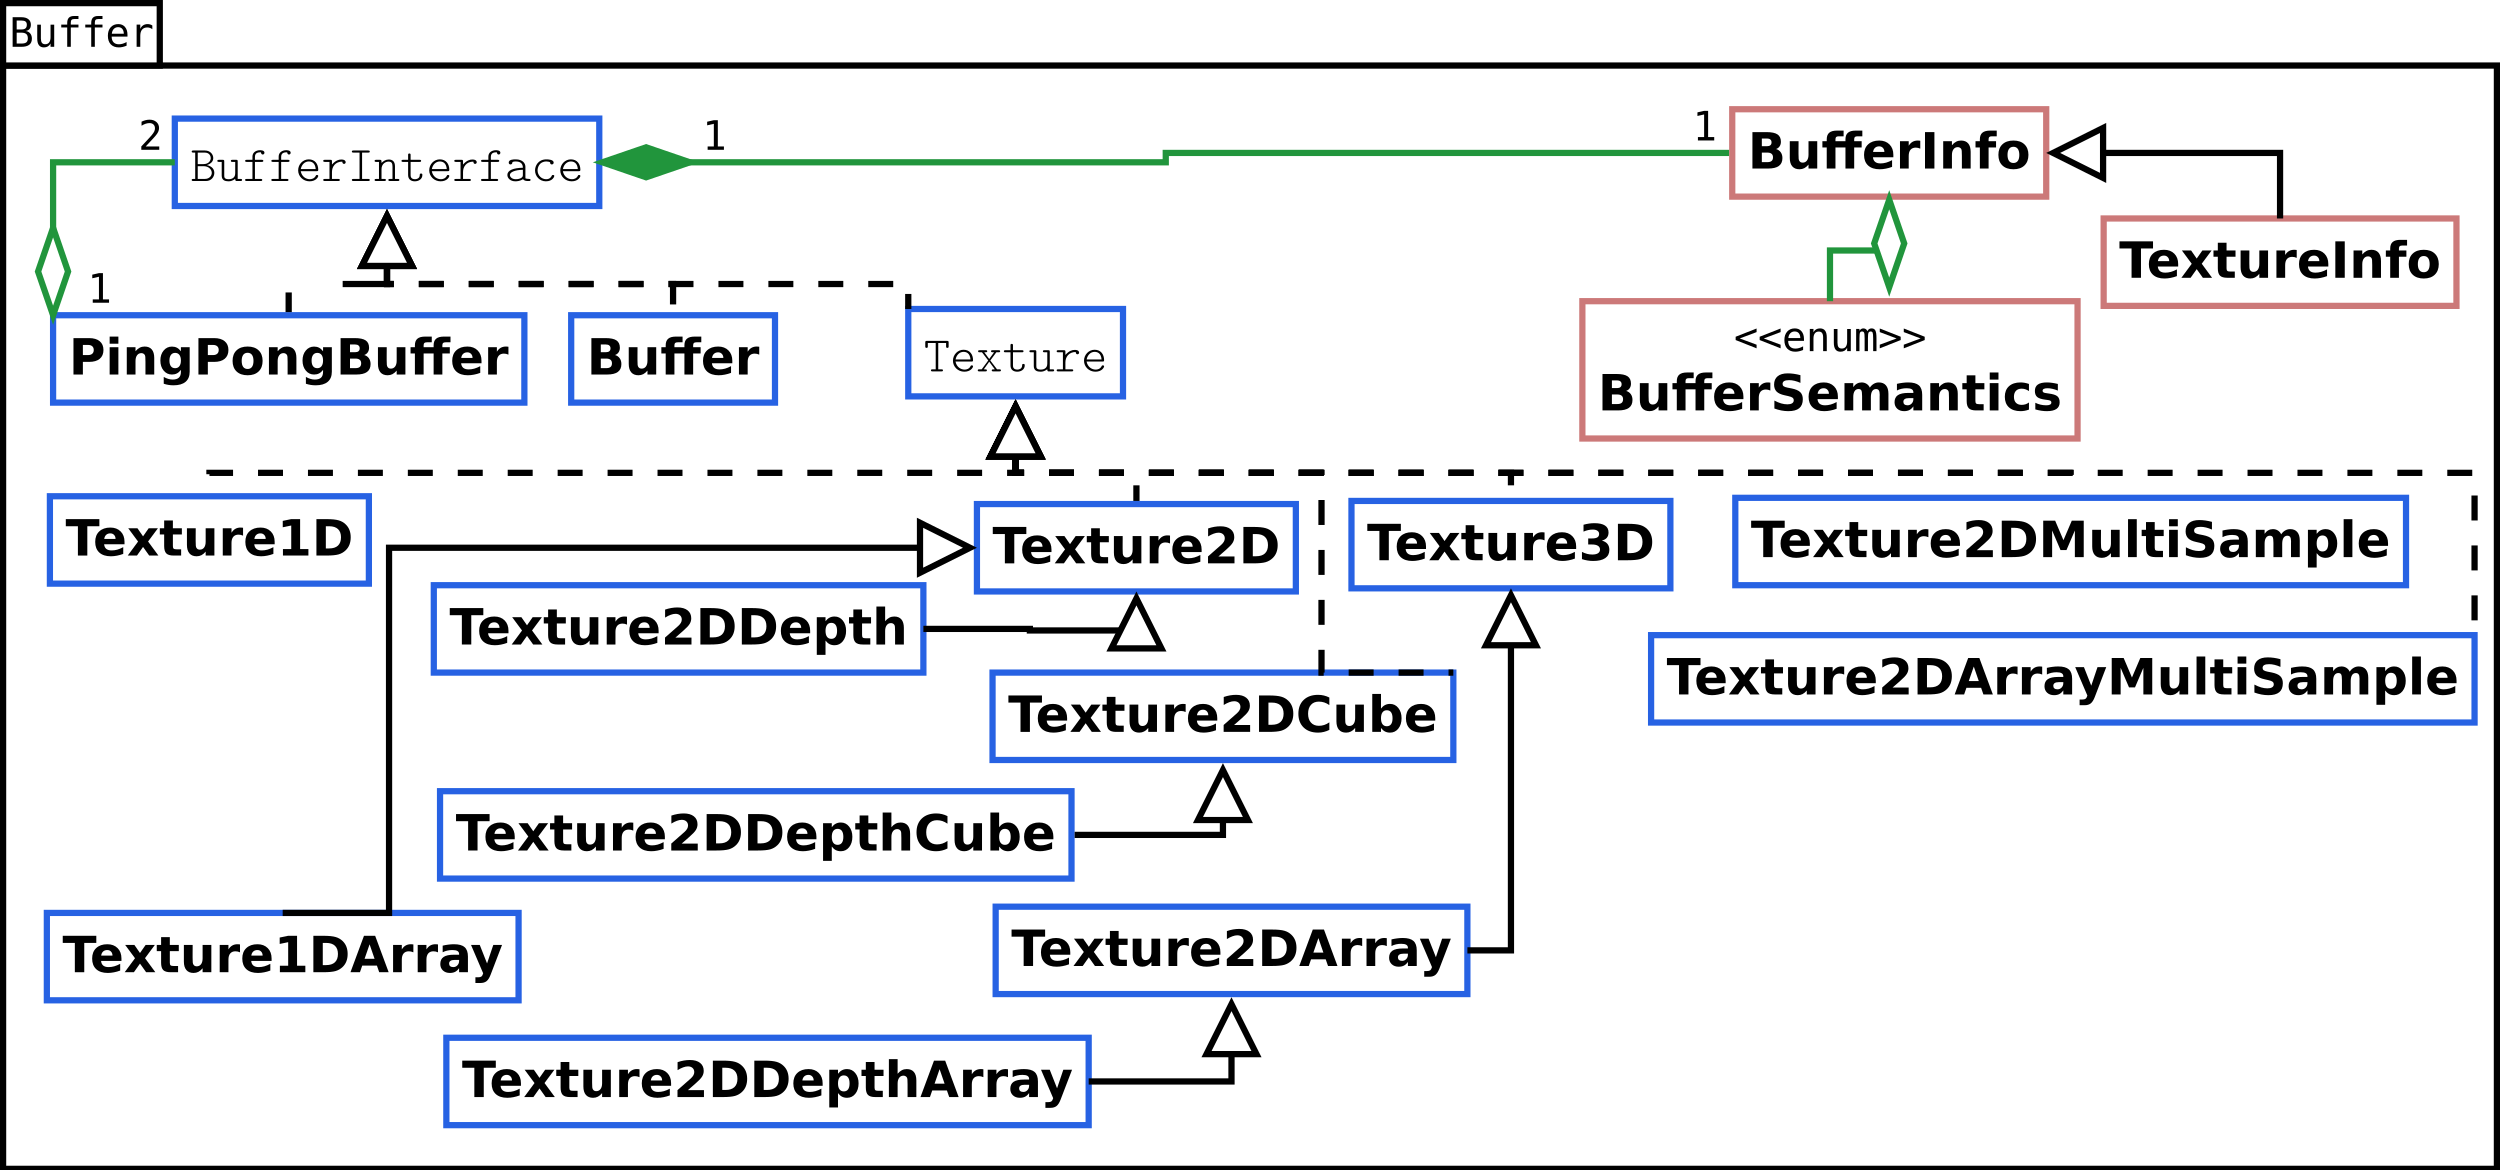<?xml version="1.0" encoding="UTF-8"?>
<svg xmlns="http://www.w3.org/2000/svg" xmlns:xlink="http://www.w3.org/1999/xlink" width="801pt" height="375pt" viewBox="0 0 801 375" version="1.1">
<defs>
<g>
<symbol overflow="visible" id="glyph0-0">
<path style="stroke:none;" d="M 2.344 -4.531 L 2.344 -1.047 L 3.859 -1.047 C 4.609 -1.047 5.141 -1.176 5.453 -1.438 C 5.766 -1.695 5.922 -2.129 5.922 -2.734 C 5.922 -3.348 5.754 -3.801 5.422 -4.094 C 5.086 -4.383 4.566 -4.531 3.859 -4.531 Z M 2.344 -8.422 L 2.344 -5.562 L 3.828 -5.562 C 4.453 -5.562 4.898 -5.68 5.172 -5.922 C 5.453 -6.16 5.594 -6.547 5.594 -7.078 C 5.594 -7.547 5.457 -7.883 5.188 -8.094 C 4.914 -8.312 4.461 -8.422 3.828 -8.422 Z M 1.047 -9.484 L 3.859 -9.484 C 4.828 -9.484 5.57 -9.27 6.094 -8.844 C 6.625 -8.426 6.891 -7.836 6.891 -7.078 C 6.891 -6.492 6.75 -6.035 6.469 -5.703 C 6.195 -5.367 5.781 -5.16 5.219 -5.078 C 5.844 -4.984 6.332 -4.719 6.688 -4.281 C 7.039 -3.844 7.219 -3.285 7.219 -2.609 C 7.219 -1.742 6.938 -1.094 6.375 -0.656 C 5.812 -0.219 4.973 0 3.859 0 L 1.047 0 Z M 1.047 -9.484 "/>
</symbol>
<symbol overflow="visible" id="glyph0-1">
<path style="stroke:none;" d="M 1.234 -2.688 L 1.234 -7.094 L 2.406 -7.094 L 2.406 -2.688 C 2.406 -2.051 2.516 -1.582 2.734 -1.281 C 2.961 -0.977 3.316 -0.828 3.797 -0.828 C 4.348 -0.828 4.77 -1.02 5.062 -1.406 C 5.352 -1.801 5.5 -2.359 5.5 -3.078 L 5.5 -7.094 L 6.672 -7.094 L 6.672 0 L 5.5 0 L 5.5 -1.062 C 5.289 -0.656 5.004 -0.344 4.641 -0.125 C 4.285 0.082 3.867 0.188 3.391 0.188 C 2.66 0.188 2.117 -0.051 1.766 -0.531 C 1.41 -1.008 1.234 -1.727 1.234 -2.688 Z M 1.234 -2.688 "/>
</symbol>
<symbol overflow="visible" id="glyph0-2">
<path style="stroke:none;" d="M 6.75 -9.875 L 6.75 -8.906 L 5.422 -8.906 C 5.004 -8.906 4.711 -8.816 4.547 -8.641 C 4.379 -8.473 4.297 -8.172 4.297 -7.734 L 4.297 -7.109 L 6.75 -7.109 L 6.75 -6.203 L 4.297 -6.203 L 4.297 0 L 3.141 0 L 3.141 -6.203 L 1.234 -6.203 L 1.234 -7.109 L 3.141 -7.109 L 3.141 -7.609 C 3.141 -8.379 3.316 -8.945 3.672 -9.312 C 4.023 -9.688 4.582 -9.875 5.344 -9.875 Z M 6.75 -9.875 "/>
</symbol>
<symbol overflow="visible" id="glyph0-3">
<path style="stroke:none;" d="M 7.062 -3.844 L 7.062 -3.281 L 2 -3.281 L 2 -3.234 C 2 -2.461 2.203 -1.863 2.609 -1.438 C 3.016 -1.02 3.582 -0.812 4.312 -0.812 C 4.688 -0.812 5.078 -0.867 5.484 -0.984 C 5.891 -1.098 6.32 -1.281 6.781 -1.531 L 6.781 -0.359 C 6.344 -0.18 5.914 -0.047 5.5 0.047 C 5.082 0.141 4.68 0.188 4.297 0.188 C 3.191 0.188 2.328 -0.141 1.703 -0.797 C 1.086 -1.461 0.781 -2.379 0.781 -3.547 C 0.781 -4.68 1.082 -5.586 1.688 -6.266 C 2.301 -6.941 3.113 -7.281 4.125 -7.281 C 5.031 -7.281 5.742 -6.973 6.266 -6.359 C 6.797 -5.742 7.062 -4.906 7.062 -3.844 Z M 5.891 -4.188 C 5.867 -4.875 5.703 -5.395 5.391 -5.75 C 5.086 -6.113 4.648 -6.297 4.078 -6.297 C 3.516 -6.297 3.051 -6.109 2.688 -5.734 C 2.32 -5.359 2.109 -4.844 2.047 -4.188 Z M 5.891 -4.188 "/>
</symbol>
<symbol overflow="visible" id="glyph0-4">
<path style="stroke:none;" d="M 7.328 -5.641 C 7.078 -5.836 6.82 -5.977 6.562 -6.062 C 6.312 -6.156 6.031 -6.203 5.719 -6.203 C 4.988 -6.203 4.43 -5.973 4.047 -5.516 C 3.66 -5.055 3.469 -4.395 3.469 -3.531 L 3.469 0 L 2.297 0 L 2.297 -7.109 L 3.469 -7.109 L 3.469 -5.719 C 3.664 -6.219 3.969 -6.602 4.375 -6.875 C 4.781 -7.145 5.258 -7.281 5.812 -7.281 C 6.094 -7.281 6.359 -7.242 6.609 -7.172 C 6.859 -7.098 7.098 -6.988 7.328 -6.844 Z M 7.328 -5.641 "/>
</symbol>
<symbol overflow="visible" id="glyph0-5">
<path style="stroke:none;" d="M 1.719 -1.078 L 3.703 -1.078 L 3.703 -8.328 L 1.562 -7.844 L 1.562 -9 L 3.688 -9.484 L 4.984 -9.484 L 4.984 -1.078 L 6.938 -1.078 L 6.938 0 L 1.719 0 Z M 1.719 -1.078 "/>
</symbol>
<symbol overflow="visible" id="glyph0-6">
<path style="stroke:none;" d="M 2.375 -1.078 L 6.719 -1.078 L 6.719 0 L 0.969 0 L 0.969 -1.078 C 1.758 -1.91 2.445 -2.645 3.031 -3.281 C 3.625 -3.926 4.035 -4.379 4.266 -4.641 C 4.691 -5.16 4.977 -5.578 5.125 -5.891 C 5.27 -6.211 5.344 -6.539 5.344 -6.875 C 5.344 -7.406 5.188 -7.816 4.875 -8.109 C 4.562 -8.41 4.133 -8.562 3.594 -8.562 C 3.207 -8.562 2.801 -8.492 2.375 -8.359 C 1.957 -8.223 1.516 -8.008 1.047 -7.719 L 1.047 -9.016 C 1.473 -9.223 1.895 -9.379 2.312 -9.484 C 2.738 -9.598 3.16 -9.656 3.578 -9.656 C 4.504 -9.656 5.25 -9.406 5.812 -8.906 C 6.375 -8.414 6.656 -7.77 6.656 -6.969 C 6.656 -6.562 6.562 -6.156 6.375 -5.75 C 6.188 -5.344 5.879 -4.895 5.453 -4.406 C 5.223 -4.133 4.879 -3.754 4.422 -3.266 C 3.973 -2.773 3.289 -2.047 2.375 -1.078 Z M 2.375 -1.078 "/>
</symbol>
<symbol overflow="visible" id="glyph0-7">
<path style="stroke:none;" d="M 7.266 -6.094 L 1.875 -4.062 L 7.266 -2.062 L 7.266 -0.891 L 0.562 -3.547 L 0.562 -4.609 L 7.266 -7.25 Z M 7.266 -6.094 "/>
</symbol>
<symbol overflow="visible" id="glyph0-8">
<path style="stroke:none;" d="M 6.672 -4.406 L 6.672 0 L 5.5 0 L 5.5 -4.406 C 5.5 -5.039 5.383 -5.508 5.156 -5.812 C 4.938 -6.113 4.586 -6.266 4.109 -6.266 C 3.555 -6.266 3.133 -6.07 2.844 -5.688 C 2.551 -5.301 2.406 -4.742 2.406 -4.016 L 2.406 0 L 1.234 0 L 1.234 -7.109 L 2.406 -7.109 L 2.406 -6.047 C 2.613 -6.453 2.895 -6.758 3.25 -6.969 C 3.602 -7.176 4.023 -7.281 4.516 -7.281 C 5.234 -7.281 5.77 -7.039 6.125 -6.562 C 6.488 -6.094 6.672 -5.375 6.672 -4.406 Z M 6.672 -4.406 "/>
</symbol>
<symbol overflow="visible" id="glyph0-9">
<path style="stroke:none;" d="M 4.297 -6.391 C 4.43 -6.691 4.609 -6.914 4.828 -7.062 C 5.055 -7.207 5.328 -7.281 5.641 -7.281 C 6.211 -7.281 6.613 -7.055 6.844 -6.609 C 7.082 -6.172 7.203 -5.344 7.203 -4.125 L 7.203 0 L 6.141 0 L 6.141 -4.062 C 6.141 -5.07 6.082 -5.695 5.969 -5.938 C 5.852 -6.176 5.648 -6.297 5.359 -6.297 C 5.016 -6.297 4.781 -6.164 4.656 -5.906 C 4.531 -5.645 4.469 -5.031 4.469 -4.062 L 4.469 0 L 3.406 0 L 3.406 -4.062 C 3.406 -5.082 3.344 -5.707 3.219 -5.938 C 3.102 -6.176 2.891 -6.297 2.578 -6.297 C 2.266 -6.297 2.047 -6.164 1.922 -5.906 C 1.805 -5.645 1.75 -5.031 1.75 -4.062 L 1.75 0 L 0.688 0 L 0.688 -7.109 L 1.75 -7.109 L 1.75 -6.5 C 1.895 -6.75 2.07 -6.941 2.281 -7.078 C 2.488 -7.211 2.723 -7.281 2.984 -7.281 C 3.305 -7.281 3.57 -7.207 3.781 -7.062 C 4 -6.914 4.172 -6.691 4.297 -6.391 Z M 4.297 -6.391 "/>
</symbol>
<symbol overflow="visible" id="glyph0-10">
<path style="stroke:none;" d="M 0.562 -6.094 L 0.562 -7.25 L 7.266 -4.609 L 7.266 -3.547 L 0.562 -0.891 L 0.562 -2.062 L 5.953 -4.062 Z M 0.562 -6.094 "/>
</symbol>
<symbol overflow="visible" id="glyph1-0">
<path style="stroke:none;" d="M 7.656 -2.594 C 7.656 -3.656 7.078 -4.672 5.266 -5.109 C 6.781 -5.609 7.312 -6.422 7.312 -7.375 C 7.312 -8.516 6.375 -9.781 4.641 -9.781 L 0.891 -9.781 C 0.734 -9.781 0.406 -9.781 0.406 -9.438 C 0.406 -9.109 0.719 -9.109 0.906 -9.109 L 1.531 -9.109 L 1.531 -0.672 L 0.906 -0.672 C 0.719 -0.672 0.406 -0.672 0.406 -0.344 C 0.406 0 0.734 0 0.891 0 L 4.969 0 C 6.734 0 7.656 -1.375 7.656 -2.594 Z M 6.516 -7.359 C 6.516 -6.625 5.953 -5.422 4.203 -5.422 L 2.344 -5.422 L 2.344 -9.109 L 4.578 -9.109 C 6.109 -9.109 6.516 -7.969 6.516 -7.359 Z M 6.844 -2.625 C 6.844 -1.75 6.156 -0.672 4.609 -0.672 L 2.344 -0.672 L 2.344 -4.75 L 4.297 -4.75 C 5.844 -4.75 6.844 -3.656 6.844 -2.625 Z M 6.844 -2.625 "/>
</symbol>
<symbol overflow="visible" id="glyph1-1">
<path style="stroke:none;" d="M 8.156 -0.359 C 8.156 -0.672 7.844 -0.672 7.656 -0.672 L 6.75 -0.672 L 6.75 -6.281 C 6.75 -6.672 6.688 -6.797 6.25 -6.797 L 5.062 -6.797 C 4.859 -6.797 4.547 -6.797 4.547 -6.453 C 4.547 -6.125 4.859 -6.125 5.047 -6.125 L 5.953 -6.125 L 5.953 -2.438 C 5.953 -0.797 4.5 -0.578 3.906 -0.578 C 2.438 -0.578 2.438 -1.219 2.438 -1.828 L 2.438 -6.281 C 2.438 -6.672 2.375 -6.797 1.938 -6.797 L 0.734 -6.797 C 0.547 -6.797 0.219 -6.797 0.219 -6.453 C 0.219 -6.125 0.547 -6.125 0.719 -6.125 L 1.625 -6.125 L 1.625 -1.734 C 1.625 -0.25 2.688 0.094 3.812 0.094 C 4.453 0.094 5.109 -0.062 5.938 -0.688 C 5.953 0 6.219 0 6.453 0 L 7.641 0 C 7.844 0 8.156 0 8.156 -0.359 Z M 8.156 -0.359 "/>
</symbol>
<symbol overflow="visible" id="glyph1-2">
<path style="stroke:none;" d="M 6.922 -9.062 C 6.922 -9.875 5.734 -9.875 5.5 -9.875 C 4.266 -9.875 3.078 -9.188 3.078 -7.844 L 3.078 -6.797 L 1.25 -6.797 C 1.062 -6.797 0.734 -6.797 0.734 -6.453 C 0.734 -6.125 1.062 -6.125 1.234 -6.125 L 3.078 -6.125 L 3.078 -0.672 L 1.234 -0.672 C 1.062 -0.672 0.719 -0.672 0.719 -0.359 C 0.719 0 1.062 0 1.234 0 L 5.719 0 C 5.891 0 6.219 0 6.219 -0.344 C 6.219 -0.672 5.891 -0.672 5.719 -0.672 L 3.875 -0.672 L 3.875 -6.125 L 6.062 -6.125 C 6.234 -6.125 6.562 -6.125 6.562 -6.453 C 6.562 -6.797 6.25 -6.797 6.062 -6.797 L 3.875 -6.797 L 3.875 -7.75 C 3.875 -9.188 5.094 -9.203 5.812 -9.203 C 5.812 -8.969 5.938 -8.484 6.375 -8.484 C 6.625 -8.484 6.922 -8.688 6.922 -9.062 Z M 6.922 -9.062 "/>
</symbol>
<symbol overflow="visible" id="glyph1-3">
<path style="stroke:none;" d="M 7.359 -1.625 C 7.359 -1.938 7.031 -1.938 6.953 -1.938 C 6.766 -1.938 6.672 -1.922 6.609 -1.766 C 6.156 -0.75 5.203 -0.578 4.688 -0.578 C 3.375 -0.578 2.062 -1.453 1.75 -3.156 L 6.859 -3.156 C 7.141 -3.156 7.359 -3.156 7.359 -3.594 C 7.359 -5.391 6.375 -6.938 4.312 -6.938 C 2.453 -6.938 0.922 -5.359 0.922 -3.422 C 0.922 -1.484 2.531 0.094 4.578 0.094 C 6.609 0.094 7.359 -1.25 7.359 -1.625 Z M 6.547 -3.828 L 1.766 -3.828 C 2.047 -5.312 3.094 -6.266 4.312 -6.266 C 5.25 -6.266 6.375 -5.844 6.547 -3.828 Z M 6.547 -3.828 "/>
</symbol>
<symbol overflow="visible" id="glyph1-4">
<path style="stroke:none;" d="M 7.75 -6.031 C 7.75 -6.344 7.547 -6.891 6.344 -6.891 C 5.531 -6.891 4.531 -6.609 3.359 -5.281 L 3.359 -6.281 C 3.359 -6.672 3.297 -6.797 2.859 -6.797 L 1.062 -6.797 C 0.859 -6.797 0.562 -6.797 0.562 -6.469 C 0.562 -6.125 0.859 -6.125 1.062 -6.125 L 2.562 -6.125 L 2.562 -0.672 L 1.062 -0.672 C 0.859 -0.672 0.562 -0.672 0.562 -0.359 C 0.562 0 0.859 0 1.062 0 L 5.359 0 C 5.547 0 5.875 0 5.875 -0.344 C 5.875 -0.672 5.547 -0.672 5.359 -0.672 L 3.359 -0.672 L 3.359 -2.906 C 3.359 -4.547 4.406 -6.219 6.672 -6.219 C 6.672 -5.766 6.891 -5.484 7.219 -5.484 C 7.5 -5.484 7.75 -5.703 7.75 -6.031 Z M 7.75 -6.031 "/>
</symbol>
<symbol overflow="visible" id="glyph1-5">
<path style="stroke:none;" d="M 7.078 -0.344 C 7.078 -0.672 6.734 -0.672 6.562 -0.672 L 4.609 -0.672 L 4.609 -9.109 L 6.562 -9.109 C 6.734 -9.109 7.078 -9.109 7.078 -9.422 C 7.078 -9.781 6.734 -9.781 6.562 -9.781 L 1.844 -9.781 C 1.656 -9.781 1.328 -9.781 1.328 -9.438 C 1.328 -9.109 1.656 -9.109 1.844 -9.109 L 3.797 -9.109 L 3.797 -0.672 L 1.844 -0.672 C 1.656 -0.672 1.328 -0.672 1.328 -0.359 C 1.328 0 1.656 0 1.844 0 L 6.562 0 C 6.734 0 7.078 0 7.078 -0.344 Z M 7.078 -0.344 "/>
</symbol>
<symbol overflow="visible" id="glyph1-6">
<path style="stroke:none;" d="M 8.156 -0.344 C 8.156 -0.672 7.844 -0.672 7.641 -0.672 L 6.75 -0.672 L 6.75 -4.688 C 6.75 -6.219 5.984 -6.891 4.766 -6.891 C 3.734 -6.891 3.031 -6.375 2.438 -5.797 C 2.438 -6.594 2.438 -6.797 1.938 -6.797 L 0.734 -6.797 C 0.547 -6.797 0.219 -6.797 0.219 -6.453 C 0.219 -6.125 0.547 -6.125 0.719 -6.125 L 1.625 -6.125 L 1.625 -0.672 L 0.734 -0.672 C 0.547 -0.672 0.219 -0.672 0.219 -0.344 C 0.219 0 0.547 0 0.719 0 L 3.344 0 C 3.516 0 3.844 0 3.844 -0.344 C 3.844 -0.672 3.516 -0.672 3.328 -0.672 L 2.438 -0.672 L 2.438 -3.781 C 2.438 -5.547 3.766 -6.219 4.672 -6.219 C 5.656 -6.219 5.953 -5.719 5.953 -4.594 L 5.953 -0.672 L 5.141 -0.672 C 4.938 -0.672 4.625 -0.672 4.625 -0.344 C 4.625 0 4.953 0 5.141 0 L 7.656 0 C 7.844 0 8.156 0 8.156 -0.344 Z M 8.156 -0.344 "/>
</symbol>
<symbol overflow="visible" id="glyph1-7">
<path style="stroke:none;" d="M 7.125 -1.922 C 7.125 -2.141 7.125 -2.406 6.703 -2.406 C 6.297 -2.406 6.297 -2.141 6.297 -1.938 C 6.281 -0.766 5.234 -0.578 4.797 -0.578 C 3.359 -0.578 3.359 -1.547 3.359 -2.016 L 3.359 -6.125 L 6.234 -6.125 C 6.422 -6.125 6.734 -6.125 6.734 -6.453 C 6.734 -6.797 6.438 -6.797 6.234 -6.797 L 3.359 -6.797 L 3.359 -8.312 C 3.359 -8.547 3.359 -8.828 2.953 -8.828 C 2.562 -8.828 2.562 -8.562 2.562 -8.312 L 2.562 -6.797 L 0.938 -6.797 C 0.75 -6.797 0.438 -6.797 0.438 -6.453 C 0.438 -6.125 0.75 -6.125 0.922 -6.125 L 2.562 -6.125 L 2.562 -1.922 C 2.562 -0.453 3.594 0.094 4.719 0.094 C 5.859 0.094 7.125 -0.547 7.125 -1.922 Z M 7.125 -1.922 "/>
</symbol>
<symbol overflow="visible" id="glyph1-8">
<path style="stroke:none;" d="M 8.203 -0.359 C 8.203 -0.672 7.891 -0.672 7.703 -0.672 C 7.047 -0.672 6.797 -0.766 6.547 -0.859 L 6.547 -4.547 C 6.547 -5.656 5.688 -6.938 3.438 -6.938 C 2.781 -6.938 1.203 -6.938 1.203 -5.906 C 1.203 -5.516 1.469 -5.312 1.781 -5.312 C 1.969 -5.312 2.344 -5.422 2.359 -5.906 C 2.359 -6.203 2.953 -6.266 3.453 -6.266 C 4.812 -6.266 5.734 -5.703 5.734 -4.25 C 2.766 -4.203 0.766 -3.469 0.766 -1.953 C 0.766 -0.875 1.766 0.094 3.344 0.094 C 3.922 0.094 4.906 -0.016 5.797 -0.594 C 6.203 0 6.953 0 7.531 0 C 7.891 0 8.203 0 8.203 -0.359 Z M 5.734 -2.047 C 5.734 -1.609 5.734 -1.219 4.984 -0.875 C 4.375 -0.578 3.578 -0.578 3.453 -0.578 C 2.312 -0.578 1.578 -1.234 1.578 -1.953 C 1.578 -2.797 3.047 -3.531 5.734 -3.609 Z M 5.734 -2.047 "/>
</symbol>
<symbol overflow="visible" id="glyph1-9">
<path style="stroke:none;" d="M 7.406 -1.625 C 7.406 -1.938 7.062 -1.938 6.984 -1.938 C 6.828 -1.938 6.734 -1.922 6.656 -1.812 C 6.484 -1.438 6.094 -0.578 4.797 -0.578 C 3.312 -0.578 2.047 -1.812 2.047 -3.406 C 2.047 -4.25 2.531 -6.266 4.891 -6.266 C 5.312 -6.266 6.062 -6.125 6.062 -5.953 C 6.062 -5.5 6.297 -5.312 6.625 -5.312 C 6.922 -5.312 7.203 -5.531 7.203 -5.906 C 7.203 -6.844 5.578 -6.938 4.891 -6.938 C 2.172 -6.938 1.234 -4.797 1.234 -3.406 C 1.234 -1.516 2.719 0.094 4.703 0.094 C 6.844 0.094 7.406 -1.375 7.406 -1.625 Z M 7.406 -1.625 "/>
</symbol>
<symbol overflow="visible" id="glyph1-10">
<path style="stroke:none;" d="M 7.938 -8.047 L 7.938 -9.266 C 7.938 -9.641 7.859 -9.781 7.438 -9.781 L 0.953 -9.781 C 0.562 -9.781 0.453 -9.688 0.453 -9.266 L 0.453 -8.047 C 0.453 -7.828 0.453 -7.531 0.844 -7.531 C 1.266 -7.531 1.266 -7.812 1.266 -8.047 L 1.266 -9.109 L 3.797 -9.109 L 3.797 -0.672 L 2.766 -0.672 C 2.594 -0.672 2.266 -0.672 2.266 -0.359 C 2.266 0 2.578 0 2.766 0 L 5.625 0 C 5.812 0 6.125 0 6.125 -0.344 C 6.125 -0.672 5.828 -0.672 5.625 -0.672 L 4.609 -0.672 L 4.609 -9.109 L 7.125 -9.109 L 7.125 -8.047 C 7.125 -7.828 7.125 -7.531 7.516 -7.531 C 7.938 -7.531 7.938 -7.812 7.938 -8.047 Z M 7.938 -8.047 "/>
</symbol>
<symbol overflow="visible" id="glyph1-11">
<path style="stroke:none;" d="M 7.906 -0.344 C 7.906 -0.672 7.562 -0.672 7.391 -0.672 L 6.641 -0.672 L 4.484 -3.5 L 6.422 -6.125 L 7.156 -6.125 C 7.328 -6.125 7.656 -6.125 7.656 -6.453 C 7.656 -6.797 7.328 -6.797 7.156 -6.797 L 5.219 -6.797 C 5.047 -6.797 4.719 -6.797 4.719 -6.469 C 4.719 -6.125 5.031 -6.125 5.703 -6.125 L 4.141 -3.984 L 2.562 -6.125 C 3.219 -6.125 3.516 -6.125 3.516 -6.469 C 3.516 -6.797 3.203 -6.797 3.031 -6.797 L 1.094 -6.797 C 0.891 -6.797 0.578 -6.797 0.578 -6.453 C 0.578 -6.125 0.906 -6.125 1.094 -6.125 L 1.828 -6.125 L 3.828 -3.5 L 1.734 -0.672 L 0.969 -0.672 C 0.797 -0.672 0.469 -0.672 0.469 -0.344 C 0.469 0 0.812 0 0.969 0 L 2.906 0 C 3.109 0 3.406 0 3.406 -0.344 C 3.406 -0.672 3.125 -0.672 2.406 -0.672 L 4.141 -3.109 L 5.938 -0.672 C 5.266 -0.672 4.953 -0.672 4.953 -0.344 C 4.953 0 5.266 0 5.453 0 L 7.391 0 C 7.547 0 7.906 0 7.906 -0.344 Z M 7.906 -0.344 "/>
</symbol>
<symbol overflow="visible" id="glyph2-0">
<path style="stroke:none;" d="M 1.469 -11.672 L 6.469 -11.672 C 7.945 -11.672 9.082 -11.336 9.875 -10.672 C 10.676 -10.016 11.078 -9.078 11.078 -7.859 C 11.078 -6.641 10.676 -5.695 9.875 -5.031 C 9.082 -4.375 7.945 -4.047 6.469 -4.047 L 4.484 -4.047 L 4.484 0 L 1.469 0 Z M 4.484 -9.484 L 4.484 -6.234 L 6.141 -6.234 C 6.723 -6.234 7.172 -6.375 7.484 -6.656 C 7.805 -6.938 7.969 -7.336 7.969 -7.859 C 7.969 -8.379 7.805 -8.781 7.484 -9.062 C 7.172 -9.344 6.723 -9.484 6.141 -9.484 Z M 4.484 -9.484 "/>
</symbol>
<symbol overflow="visible" id="glyph2-1">
<path style="stroke:none;" d="M 1.344 -8.75 L 4.141 -8.75 L 4.141 0 L 1.344 0 Z M 1.344 -12.156 L 4.141 -12.156 L 4.141 -9.875 L 1.344 -9.875 Z M 1.344 -12.156 "/>
</symbol>
<symbol overflow="visible" id="glyph2-2">
<path style="stroke:none;" d="M 10.141 -5.328 L 10.141 0 L 7.328 0 L 7.328 -4.078 C 7.328 -4.836 7.312 -5.359 7.281 -5.641 C 7.25 -5.93 7.191 -6.145 7.109 -6.281 C 6.992 -6.457 6.844 -6.598 6.656 -6.703 C 6.469 -6.805 6.254 -6.859 6.016 -6.859 C 5.43 -6.859 4.973 -6.629 4.641 -6.172 C 4.305 -5.723 4.141 -5.102 4.141 -4.312 L 4.141 0 L 1.344 0 L 1.344 -8.75 L 4.141 -8.75 L 4.141 -7.469 C 4.566 -7.977 5.016 -8.352 5.484 -8.594 C 5.961 -8.844 6.488 -8.969 7.062 -8.969 C 8.07 -8.969 8.836 -8.656 9.359 -8.031 C 9.879 -7.414 10.141 -6.516 10.141 -5.328 Z M 10.141 -5.328 "/>
</symbol>
<symbol overflow="visible" id="glyph2-3">
<path style="stroke:none;" d="M 7.297 -1.484 C 6.91 -0.973 6.484 -0.598 6.016 -0.359 C 5.555 -0.117 5.023 0 4.422 0 C 3.348 0 2.461 -0.422 1.766 -1.266 C 1.066 -2.109 0.719 -3.18 0.719 -4.484 C 0.719 -5.785 1.066 -6.852 1.766 -7.688 C 2.461 -8.531 3.348 -8.953 4.422 -8.953 C 5.023 -8.953 5.555 -8.832 6.016 -8.594 C 6.484 -8.352 6.91 -7.973 7.297 -7.453 L 7.297 -8.75 L 10.109 -8.75 L 10.109 -0.891 C 10.109 0.523 9.664 1.602 8.781 2.344 C 7.895 3.082 6.609 3.453 4.922 3.453 C 4.367 3.453 3.836 3.41 3.328 3.328 C 2.816 3.242 2.305 3.117 1.797 2.953 L 1.797 0.766 C 2.285 1.047 2.766 1.254 3.234 1.391 C 3.703 1.535 4.172 1.609 4.641 1.609 C 5.555 1.609 6.227 1.406 6.656 1 C 7.082 0.602 7.297 -0.023 7.297 -0.891 Z M 5.453 -6.938 C 4.879 -6.938 4.43 -6.723 4.109 -6.297 C 3.785 -5.867 3.625 -5.266 3.625 -4.484 C 3.625 -3.68 3.781 -3.07 4.094 -2.656 C 4.406 -2.238 4.859 -2.031 5.453 -2.031 C 6.035 -2.031 6.488 -2.242 6.812 -2.672 C 7.133 -3.098 7.297 -3.703 7.297 -4.484 C 7.297 -5.266 7.133 -5.867 6.812 -6.297 C 6.488 -6.723 6.035 -6.938 5.453 -6.938 Z M 5.453 -6.938 "/>
</symbol>
<symbol overflow="visible" id="glyph2-4">
<path style="stroke:none;" d="M 5.516 -6.969 C 4.891 -6.969 4.414 -6.742 4.094 -6.297 C 3.77 -5.848 3.609 -5.207 3.609 -4.375 C 3.609 -3.531 3.77 -2.883 4.094 -2.438 C 4.414 -2 4.891 -1.781 5.516 -1.781 C 6.117 -1.781 6.582 -2 6.906 -2.438 C 7.227 -2.883 7.391 -3.531 7.391 -4.375 C 7.391 -5.207 7.227 -5.848 6.906 -6.297 C 6.582 -6.742 6.117 -6.969 5.516 -6.969 Z M 5.516 -8.969 C 7.016 -8.969 8.188 -8.562 9.031 -7.75 C 9.883 -6.938 10.312 -5.812 10.312 -4.375 C 10.312 -2.938 9.883 -1.805 9.031 -0.984 C 8.188 -0.172 7.016 0.234 5.516 0.234 C 4.004 0.234 2.82 -0.172 1.969 -0.984 C 1.113 -1.805 0.688 -2.938 0.688 -4.375 C 0.688 -5.812 1.113 -6.938 1.969 -7.75 C 2.82 -8.562 4.004 -8.969 5.516 -8.969 Z M 5.516 -8.969 "/>
</symbol>
<symbol overflow="visible" id="glyph2-5">
<path style="stroke:none;" d="M 6.141 -7.156 C 6.617 -7.156 6.977 -7.258 7.219 -7.469 C 7.469 -7.676 7.594 -7.984 7.594 -8.391 C 7.594 -8.785 7.469 -9.086 7.219 -9.297 C 6.977 -9.516 6.617 -9.625 6.141 -9.625 L 4.484 -9.625 L 4.484 -7.156 Z M 6.25 -2.047 C 6.852 -2.047 7.305 -2.172 7.609 -2.422 C 7.91 -2.68 8.062 -3.07 8.062 -3.594 C 8.062 -4.094 7.91 -4.469 7.609 -4.719 C 7.305 -4.977 6.852 -5.109 6.25 -5.109 L 4.484 -5.109 L 4.484 -2.047 Z M 9.047 -6.25 C 9.691 -6.062 10.191 -5.711 10.547 -5.203 C 10.898 -4.703 11.078 -4.082 11.078 -3.344 C 11.078 -2.219 10.695 -1.379 9.938 -0.828 C 9.176 -0.273 8.02 0 6.469 0 L 1.469 0 L 1.469 -11.672 L 5.984 -11.672 C 7.609 -11.672 8.781 -11.426 9.5 -10.938 C 10.227 -10.445 10.594 -9.66 10.594 -8.578 C 10.594 -8.016 10.457 -7.531 10.188 -7.125 C 9.926 -6.727 9.547 -6.438 9.047 -6.25 Z M 9.047 -6.25 "/>
</symbol>
<symbol overflow="visible" id="glyph2-6">
<path style="stroke:none;" d="M 1.25 -3.406 L 1.25 -8.75 L 4.062 -8.75 L 4.062 -7.875 C 4.062 -7.406 4.055 -6.812 4.047 -6.094 C 4.047 -5.375 4.047 -4.895 4.047 -4.656 C 4.047 -3.957 4.062 -3.453 4.094 -3.141 C 4.133 -2.828 4.203 -2.602 4.297 -2.469 C 4.41 -2.281 4.555 -2.133 4.734 -2.031 C 4.922 -1.938 5.133 -1.891 5.375 -1.891 C 5.957 -1.891 6.414 -2.113 6.75 -2.562 C 7.082 -3.008 7.25 -3.633 7.25 -4.438 L 7.25 -8.75 L 10.047 -8.75 L 10.047 0 L 7.25 0 L 7.25 -1.266 C 6.832 -0.754 6.383 -0.375 5.906 -0.125 C 5.438 0.113 4.922 0.234 4.359 0.234 C 3.348 0.234 2.578 -0.078 2.047 -0.703 C 1.516 -1.328 1.25 -2.227 1.25 -3.406 Z M 1.25 -3.406 "/>
</symbol>
<symbol overflow="visible" id="glyph2-7">
<path style="stroke:none;" d="M 7.109 -12.156 L 7.109 -10.328 L 5.562 -10.328 C 5.164 -10.328 4.891 -10.254 4.734 -10.109 C 4.578 -9.961 4.5 -9.711 4.5 -9.359 L 4.5 -8.75 L 7.703 -8.75 L 7.703 -9.359 C 7.703 -10.316 7.969 -11.02 8.5 -11.469 C 9.031 -11.926 9.852 -12.156 10.969 -12.156 L 13.109 -12.156 L 13.109 -10.328 L 11.562 -10.328 C 11.164 -10.328 10.891 -10.254 10.734 -10.109 C 10.578 -9.961 10.5 -9.711 10.5 -9.359 L 10.5 -8.75 L 12.891 -8.75 L 12.891 -6.75 L 10.5 -6.75 L 10.5 0 L 7.703 0 L 7.703 -6.75 L 4.5 -6.75 L 4.5 0 L 1.703 0 L 1.703 -6.75 L 0.312 -6.75 L 0.312 -8.75 L 1.703 -8.75 L 1.703 -9.359 C 1.703 -10.316 1.969 -11.02 2.5 -11.469 C 3.031 -11.926 3.852 -12.156 4.969 -12.156 Z M 7.109 -12.156 "/>
</symbol>
<symbol overflow="visible" id="glyph2-8">
<path style="stroke:none;" d="M 10.078 -4.406 L 10.078 -3.609 L 3.547 -3.609 C 3.609 -2.953 3.844 -2.457 4.25 -2.125 C 4.656 -1.801 5.223 -1.641 5.953 -1.641 C 6.547 -1.641 7.148 -1.723 7.766 -1.891 C 8.379 -2.066 9.016 -2.332 9.672 -2.688 L 9.672 -0.531 C 9.004 -0.281 8.336 -0.094 7.672 0.031 C 7.016 0.164 6.359 0.234 5.703 0.234 C 4.117 0.234 2.883 -0.164 2 -0.969 C 1.125 -1.781 0.688 -2.914 0.688 -4.375 C 0.688 -5.801 1.117 -6.922 1.984 -7.734 C 2.848 -8.555 4.035 -8.969 5.547 -8.969 C 6.922 -8.969 8.02 -8.551 8.844 -7.719 C 9.664 -6.895 10.078 -5.789 10.078 -4.406 Z M 7.203 -5.328 C 7.203 -5.859 7.047 -6.285 6.734 -6.609 C 6.43 -6.941 6.031 -7.109 5.531 -7.109 C 4.988 -7.109 4.547 -6.953 4.203 -6.641 C 3.867 -6.336 3.66 -5.898 3.578 -5.328 Z M 7.203 -5.328 "/>
</symbol>
<symbol overflow="visible" id="glyph2-9">
<path style="stroke:none;" d="M 7.844 -6.375 C 7.602 -6.488 7.359 -6.57 7.109 -6.625 C 6.867 -6.676 6.629 -6.703 6.391 -6.703 C 5.672 -6.703 5.113 -6.473 4.719 -6.016 C 4.332 -5.555 4.141 -4.895 4.141 -4.031 L 4.141 0 L 1.344 0 L 1.344 -8.75 L 4.141 -8.75 L 4.141 -7.312 C 4.504 -7.883 4.914 -8.301 5.375 -8.562 C 5.844 -8.832 6.406 -8.969 7.062 -8.969 C 7.156 -8.969 7.254 -8.961 7.359 -8.953 C 7.473 -8.941 7.633 -8.926 7.844 -8.906 Z M 7.844 -6.375 "/>
</symbol>
<symbol overflow="visible" id="glyph2-10">
<path style="stroke:none;" d="M 1.469 -11.672 L 4.484 -11.672 L 4.484 0 L 1.469 0 Z M 1.469 -11.672 "/>
</symbol>
<symbol overflow="visible" id="glyph2-11">
<path style="stroke:none;" d="M 7.109 -12.156 L 7.109 -10.328 L 5.562 -10.328 C 5.164 -10.328 4.891 -10.254 4.734 -10.109 C 4.578 -9.961 4.5 -9.711 4.5 -9.359 L 4.5 -8.75 L 6.891 -8.75 L 6.891 -6.75 L 4.5 -6.75 L 4.5 0 L 1.703 0 L 1.703 -6.75 L 0.312 -6.75 L 0.312 -8.75 L 1.703 -8.75 L 1.703 -9.359 C 1.703 -10.316 1.969 -11.02 2.5 -11.469 C 3.031 -11.926 3.852 -12.156 4.969 -12.156 Z M 7.109 -12.156 "/>
</symbol>
<symbol overflow="visible" id="glyph2-12">
<path style="stroke:none;" d="M 0.078 -11.672 L 10.828 -11.672 L 10.828 -9.391 L 6.969 -9.391 L 6.969 0 L 3.953 0 L 3.953 -9.391 L 0.078 -9.391 Z M 0.078 -11.672 "/>
</symbol>
<symbol overflow="visible" id="glyph2-13">
<path style="stroke:none;" d="M 3.562 -4.484 L 0.406 -8.75 L 3.359 -8.75 L 5.156 -6.156 L 6.969 -8.75 L 9.922 -8.75 L 6.766 -4.5 L 10.078 0 L 7.125 0 L 5.156 -2.766 L 3.203 0 L 0.25 0 Z M 3.562 -4.484 "/>
</symbol>
<symbol overflow="visible" id="glyph2-14">
<path style="stroke:none;" d="M 4.406 -11.234 L 4.406 -8.75 L 7.281 -8.75 L 7.281 -6.75 L 4.406 -6.75 L 4.406 -3.047 C 4.406 -2.641 4.484 -2.363 4.641 -2.219 C 4.805 -2.07 5.129 -2 5.609 -2 L 7.047 -2 L 7.047 0 L 4.641 0 C 3.535 0 2.754 -0.227 2.297 -0.688 C 1.836 -1.156 1.609 -1.941 1.609 -3.047 L 1.609 -6.75 L 0.219 -6.75 L 0.219 -8.75 L 1.609 -8.75 L 1.609 -11.234 Z M 4.406 -11.234 "/>
</symbol>
<symbol overflow="visible" id="glyph2-15">
<path style="stroke:none;" d="M 1.875 -2.078 L 4.531 -2.078 L 4.531 -9.625 L 1.812 -9.062 L 1.812 -11.109 L 4.516 -11.672 L 7.375 -11.672 L 7.375 -2.078 L 10.031 -2.078 L 10.031 0 L 1.875 0 Z M 1.875 -2.078 "/>
</symbol>
<symbol overflow="visible" id="glyph2-16">
<path style="stroke:none;" d="M 4.484 -9.391 L 4.484 -2.281 L 5.562 -2.281 C 6.789 -2.281 7.727 -2.582 8.375 -3.188 C 9.02 -3.801 9.344 -4.688 9.344 -5.844 C 9.344 -7 9.02 -7.879 8.375 -8.484 C 7.727 -9.086 6.789 -9.391 5.562 -9.391 Z M 1.469 -11.672 L 4.641 -11.672 C 6.41 -11.672 7.727 -11.539 8.594 -11.281 C 9.469 -11.031 10.211 -10.602 10.828 -10 C 11.379 -9.477 11.785 -8.875 12.047 -8.188 C 12.316 -7.5 12.453 -6.719 12.453 -5.844 C 12.453 -4.969 12.316 -4.18 12.047 -3.484 C 11.785 -2.797 11.379 -2.191 10.828 -1.672 C 10.203 -1.066 9.453 -0.633 8.578 -0.375 C 7.703 -0.125 6.391 0 4.641 0 L 1.469 0 Z M 1.469 -11.672 "/>
</symbol>
<symbol overflow="visible" id="glyph2-17">
<path style="stroke:none;" d="M 9.594 -11.297 L 9.594 -8.828 C 8.945 -9.117 8.316 -9.336 7.703 -9.484 C 7.098 -9.629 6.523 -9.703 5.984 -9.703 C 5.266 -9.703 4.734 -9.602 4.391 -9.406 C 4.047 -9.207 3.875 -8.898 3.875 -8.484 C 3.875 -8.172 3.988 -7.926 4.219 -7.75 C 4.457 -7.57 4.879 -7.422 5.484 -7.297 L 6.766 -7.047 C 8.066 -6.785 8.988 -6.391 9.531 -5.859 C 10.082 -5.328 10.359 -4.57 10.359 -3.594 C 10.359 -2.301 9.973 -1.336 9.203 -0.703 C 8.441 -0.078 7.281 0.234 5.719 0.234 C 4.977 0.234 4.234 0.16 3.484 0.016 C 2.742 -0.129 2 -0.336 1.25 -0.609 L 1.25 -3.156 C 2 -2.758 2.719 -2.457 3.406 -2.25 C 4.102 -2.051 4.773 -1.953 5.422 -1.953 C 6.078 -1.953 6.578 -2.062 6.922 -2.281 C 7.273 -2.5 7.453 -2.812 7.453 -3.219 C 7.453 -3.582 7.332 -3.863 7.094 -4.062 C 6.863 -4.258 6.395 -4.438 5.688 -4.594 L 4.516 -4.859 C 3.348 -5.109 2.492 -5.504 1.953 -6.047 C 1.422 -6.598 1.156 -7.336 1.156 -8.266 C 1.156 -9.422 1.531 -10.312 2.281 -10.938 C 3.031 -11.562 4.109 -11.875 5.516 -11.875 C 6.148 -11.875 6.805 -11.828 7.484 -11.734 C 8.16 -11.641 8.863 -11.492 9.594 -11.297 Z M 9.594 -11.297 "/>
</symbol>
<symbol overflow="visible" id="glyph2-18">
<path style="stroke:none;" d="M 9.453 -7.297 C 9.805 -7.836 10.227 -8.25 10.719 -8.531 C 11.207 -8.82 11.742 -8.969 12.328 -8.969 C 13.328 -8.969 14.086 -8.656 14.609 -8.031 C 15.141 -7.414 15.406 -6.516 15.406 -5.328 L 15.406 0 L 12.594 0 L 12.594 -4.562 C 12.602 -4.633 12.609 -4.707 12.609 -4.781 C 12.609 -4.852 12.609 -4.957 12.609 -5.094 C 12.609 -5.707 12.516 -6.156 12.328 -6.438 C 12.148 -6.719 11.859 -6.859 11.453 -6.859 C 10.922 -6.859 10.508 -6.641 10.219 -6.203 C 9.938 -5.766 9.789 -5.129 9.781 -4.297 L 9.781 0 L 6.969 0 L 6.969 -4.562 C 6.969 -5.531 6.883 -6.156 6.719 -6.438 C 6.551 -6.719 6.254 -6.859 5.828 -6.859 C 5.285 -6.859 4.867 -6.633 4.578 -6.188 C 4.285 -5.75 4.141 -5.125 4.141 -4.312 L 4.141 0 L 1.328 0 L 1.328 -8.75 L 4.141 -8.75 L 4.141 -7.469 C 4.484 -7.969 4.879 -8.344 5.328 -8.594 C 5.773 -8.844 6.266 -8.969 6.797 -8.969 C 7.398 -8.969 7.93 -8.82 8.391 -8.531 C 8.859 -8.238 9.211 -7.828 9.453 -7.297 Z M 9.453 -7.297 "/>
</symbol>
<symbol overflow="visible" id="glyph2-19">
<path style="stroke:none;" d="M 5.266 -3.938 C 4.68 -3.938 4.242 -3.836 3.953 -3.641 C 3.66 -3.441 3.516 -3.148 3.516 -2.766 C 3.516 -2.41 3.629 -2.133 3.859 -1.938 C 4.098 -1.738 4.43 -1.641 4.859 -1.641 C 5.379 -1.641 5.816 -1.828 6.172 -2.203 C 6.535 -2.578 6.719 -3.051 6.719 -3.625 L 6.719 -3.938 Z M 9.547 -5 L 9.547 0 L 6.719 0 L 6.719 -1.297 C 6.344 -0.766 5.922 -0.375 5.453 -0.125 C 4.984 0.113 4.414 0.234 3.75 0.234 C 2.844 0.234 2.102 -0.031 1.531 -0.562 C 0.969 -1.094 0.688 -1.781 0.688 -2.625 C 0.688 -3.656 1.039 -4.41 1.75 -4.891 C 2.457 -5.367 3.566 -5.609 5.078 -5.609 L 6.719 -5.609 L 6.719 -5.828 C 6.719 -6.266 6.539 -6.586 6.188 -6.797 C 5.844 -7.004 5.301 -7.109 4.562 -7.109 C 3.969 -7.109 3.41 -7.047 2.891 -6.922 C 2.379 -6.805 1.898 -6.629 1.453 -6.391 L 1.453 -8.516 C 2.055 -8.66 2.66 -8.77 3.266 -8.844 C 3.867 -8.926 4.473 -8.969 5.078 -8.969 C 6.648 -8.969 7.785 -8.656 8.484 -8.031 C 9.191 -7.406 9.547 -6.395 9.547 -5 Z M 9.547 -5 "/>
</symbol>
<symbol overflow="visible" id="glyph2-20">
<path style="stroke:none;" d="M 8.422 -8.484 L 8.422 -6.203 C 8.035 -6.461 7.648 -6.656 7.266 -6.781 C 6.891 -6.906 6.492 -6.969 6.078 -6.969 C 5.297 -6.969 4.688 -6.738 4.25 -6.281 C 3.82 -5.82 3.609 -5.188 3.609 -4.375 C 3.609 -3.551 3.82 -2.91 4.25 -2.453 C 4.688 -2.004 5.297 -1.781 6.078 -1.781 C 6.516 -1.781 6.93 -1.844 7.328 -1.969 C 7.723 -2.102 8.086 -2.297 8.422 -2.547 L 8.422 -0.266 C 7.984 -0.098 7.535 0.023 7.078 0.109 C 6.629 0.191 6.18 0.234 5.734 0.234 C 4.148 0.234 2.91 -0.172 2.016 -0.984 C 1.129 -1.797 0.688 -2.926 0.688 -4.375 C 0.688 -5.812 1.129 -6.938 2.016 -7.75 C 2.91 -8.562 4.148 -8.969 5.734 -8.969 C 6.191 -8.969 6.641 -8.926 7.078 -8.844 C 7.523 -8.758 7.973 -8.641 8.422 -8.484 Z M 8.422 -8.484 "/>
</symbol>
<symbol overflow="visible" id="glyph2-21">
<path style="stroke:none;" d="M 8.188 -8.484 L 8.188 -6.359 C 7.582 -6.609 7 -6.797 6.438 -6.922 C 5.883 -7.047 5.363 -7.109 4.875 -7.109 C 4.344 -7.109 3.945 -7.039 3.688 -6.906 C 3.426 -6.77 3.297 -6.566 3.297 -6.297 C 3.297 -6.066 3.395 -5.891 3.594 -5.766 C 3.789 -5.648 4.141 -5.566 4.641 -5.516 L 5.141 -5.438 C 6.566 -5.258 7.523 -4.961 8.016 -4.547 C 8.516 -4.129 8.766 -3.473 8.766 -2.578 C 8.766 -1.648 8.422 -0.945 7.734 -0.469 C 7.047 0 6.02 0.234 4.656 0.234 C 4.082 0.234 3.484 0.188 2.859 0.094 C 2.242 0 1.613 -0.141 0.969 -0.328 L 0.969 -2.453 C 1.52 -2.18 2.086 -1.977 2.672 -1.844 C 3.266 -1.707 3.863 -1.641 4.469 -1.641 C 5.008 -1.641 5.414 -1.711 5.688 -1.859 C 5.969 -2.016 6.109 -2.238 6.109 -2.531 C 6.109 -2.781 6.016 -2.969 5.828 -3.094 C 5.641 -3.219 5.258 -3.312 4.688 -3.375 L 4.203 -3.438 C 2.953 -3.594 2.078 -3.879 1.578 -4.297 C 1.078 -4.723 0.828 -5.367 0.828 -6.234 C 0.828 -7.16 1.145 -7.848 1.781 -8.297 C 2.414 -8.742 3.391 -8.969 4.703 -8.969 C 5.223 -8.969 5.766 -8.926 6.328 -8.844 C 6.898 -8.77 7.52 -8.648 8.188 -8.484 Z M 8.188 -8.484 "/>
</symbol>
<symbol overflow="visible" id="glyph2-22">
<path style="stroke:none;" d="M 4.609 -2.219 L 9.75 -2.219 L 9.75 0 L 1.266 0 L 1.266 -2.219 L 5.531 -5.969 C 5.906 -6.312 6.18 -6.645 6.359 -6.969 C 6.547 -7.301 6.641 -7.645 6.641 -8 C 6.641 -8.551 6.457 -8.992 6.094 -9.328 C 5.727 -9.66 5.238 -9.828 4.625 -9.828 C 4.156 -9.828 3.641 -9.723 3.078 -9.516 C 2.523 -9.316 1.93 -9.02 1.297 -8.625 L 1.297 -11.188 C 1.973 -11.414 2.641 -11.586 3.297 -11.703 C 3.961 -11.816 4.613 -11.875 5.25 -11.875 C 6.645 -11.875 7.727 -11.566 8.5 -10.953 C 9.281 -10.336 9.672 -9.484 9.672 -8.391 C 9.672 -7.754 9.504 -7.16 9.172 -6.609 C 8.848 -6.055 8.16 -5.32 7.109 -4.406 Z M 4.609 -2.219 "/>
</symbol>
<symbol overflow="visible" id="glyph2-23">
<path style="stroke:none;" d="M 4.141 -1.266 L 4.141 3.328 L 1.344 3.328 L 1.344 -8.75 L 4.141 -8.75 L 4.141 -7.469 C 4.523 -7.977 4.953 -8.352 5.422 -8.594 C 5.891 -8.844 6.43 -8.969 7.047 -8.969 C 8.117 -8.969 9 -8.535 9.688 -7.672 C 10.383 -6.816 10.734 -5.719 10.734 -4.375 C 10.734 -3.02 10.383 -1.91 9.688 -1.047 C 9 -0.191 8.117 0.234 7.047 0.234 C 6.43 0.234 5.891 0.113 5.422 -0.125 C 4.953 -0.375 4.523 -0.754 4.141 -1.266 Z M 6 -6.938 C 5.406 -6.938 4.945 -6.711 4.625 -6.266 C 4.301 -5.828 4.141 -5.195 4.141 -4.375 C 4.141 -3.539 4.301 -2.906 4.625 -2.469 C 4.945 -2.031 5.406 -1.812 6 -1.812 C 6.602 -1.812 7.062 -2.031 7.375 -2.469 C 7.688 -2.906 7.844 -3.539 7.844 -4.375 C 7.844 -5.207 7.688 -5.844 7.375 -6.281 C 7.062 -6.719 6.602 -6.938 6 -6.938 Z M 6 -6.938 "/>
</symbol>
<symbol overflow="visible" id="glyph2-24">
<path style="stroke:none;" d="M 10.141 -5.328 L 10.141 0 L 7.328 0 L 7.328 -4.062 C 7.328 -4.832 7.312 -5.359 7.281 -5.641 C 7.25 -5.93 7.191 -6.145 7.109 -6.281 C 6.992 -6.457 6.844 -6.598 6.656 -6.703 C 6.469 -6.805 6.254 -6.859 6.016 -6.859 C 5.43 -6.859 4.973 -6.629 4.641 -6.172 C 4.305 -5.723 4.141 -5.102 4.141 -4.312 L 4.141 0 L 1.344 0 L 1.344 -12.156 L 4.141 -12.156 L 4.141 -7.469 C 4.566 -7.977 5.016 -8.352 5.484 -8.594 C 5.961 -8.844 6.488 -8.969 7.062 -8.969 C 8.07 -8.969 8.836 -8.656 9.359 -8.031 C 9.879 -7.414 10.141 -6.516 10.141 -5.328 Z M 10.141 -5.328 "/>
</symbol>
<symbol overflow="visible" id="glyph2-25">
<path style="stroke:none;" d="M 8.547 -2.125 L 3.844 -2.125 L 3.109 0 L 0.078 0 L 4.406 -11.672 L 7.984 -11.672 L 12.312 0 L 9.281 0 Z M 4.594 -4.297 L 7.797 -4.297 L 6.203 -8.938 Z M 4.594 -4.297 "/>
</symbol>
<symbol overflow="visible" id="glyph2-26">
<path style="stroke:none;" d="M 0.203 -8.75 L 3 -8.75 L 5.344 -2.812 L 7.344 -8.75 L 10.141 -8.75 L 6.469 0.828 C 6.094 1.805 5.66 2.488 5.172 2.875 C 4.68 3.258 4.031 3.453 3.219 3.453 L 1.609 3.453 L 1.609 1.625 L 2.484 1.625 C 2.953 1.625 3.297 1.547 3.516 1.391 C 3.734 1.242 3.898 0.973 4.016 0.578 L 4.094 0.344 Z M 0.203 -8.75 "/>
</symbol>
<symbol overflow="visible" id="glyph2-27">
<path style="stroke:none;" d="M 1.469 -11.672 L 5.297 -11.672 L 7.953 -5.422 L 10.625 -11.672 L 14.453 -11.672 L 14.453 0 L 11.609 0 L 11.609 -8.531 L 8.922 -2.25 L 7.016 -2.25 L 4.328 -8.531 L 4.328 0 L 1.469 0 Z M 1.469 -11.672 "/>
</symbol>
<symbol overflow="visible" id="glyph2-28">
<path style="stroke:none;" d="M 1.344 -12.156 L 4.141 -12.156 L 4.141 0 L 1.344 0 Z M 1.344 -12.156 "/>
</symbol>
<symbol overflow="visible" id="glyph2-29">
<path style="stroke:none;" d="M 10.719 -0.641 C 10.164 -0.359 9.586 -0.145 8.984 0 C 8.391 0.156 7.77 0.234 7.125 0.234 C 5.176 0.234 3.633 -0.305 2.5 -1.391 C 1.363 -2.484 0.797 -3.961 0.797 -5.828 C 0.797 -7.691 1.363 -9.164 2.5 -10.25 C 3.633 -11.332 5.176 -11.875 7.125 -11.875 C 7.77 -11.875 8.391 -11.801 8.984 -11.656 C 9.586 -11.508 10.164 -11.297 10.719 -11.016 L 10.719 -8.594 C 10.164 -8.977 9.617 -9.258 9.078 -9.438 C 8.535 -9.613 7.961 -9.703 7.359 -9.703 C 6.285 -9.703 5.441 -9.359 4.828 -8.672 C 4.211 -7.984 3.906 -7.035 3.906 -5.828 C 3.906 -4.617 4.211 -3.672 4.828 -2.984 C 5.441 -2.297 6.285 -1.953 7.359 -1.953 C 7.961 -1.953 8.535 -2.039 9.078 -2.219 C 9.617 -2.395 10.164 -2.676 10.719 -3.062 Z M 10.719 -0.641 "/>
</symbol>
<symbol overflow="visible" id="glyph2-30">
<path style="stroke:none;" d="M 6 -1.812 C 6.602 -1.812 7.062 -2.031 7.375 -2.469 C 7.688 -2.906 7.844 -3.539 7.844 -4.375 C 7.844 -5.207 7.688 -5.844 7.375 -6.281 C 7.062 -6.719 6.602 -6.938 6 -6.938 C 5.406 -6.938 4.945 -6.711 4.625 -6.266 C 4.301 -5.828 4.141 -5.195 4.141 -4.375 C 4.141 -3.539 4.301 -2.906 4.625 -2.469 C 4.945 -2.031 5.406 -1.812 6 -1.812 Z M 4.141 -7.469 C 4.523 -7.977 4.953 -8.352 5.422 -8.594 C 5.891 -8.844 6.43 -8.969 7.047 -8.969 C 8.117 -8.969 9 -8.535 9.688 -7.672 C 10.383 -6.816 10.734 -5.719 10.734 -4.375 C 10.734 -3.02 10.383 -1.91 9.688 -1.047 C 9 -0.191 8.117 0.234 7.047 0.234 C 6.43 0.234 5.891 0.113 5.422 -0.125 C 4.953 -0.375 4.523 -0.754 4.141 -1.266 L 4.141 0 L 1.344 0 L 1.344 -12.156 L 4.141 -12.156 Z M 4.141 -7.469 "/>
</symbol>
<symbol overflow="visible" id="glyph2-31">
<path style="stroke:none;" d="M 7.453 -6.297 C 8.242 -6.086 8.844 -5.734 9.25 -5.234 C 9.656 -4.734 9.859 -4.094 9.859 -3.312 C 9.859 -2.156 9.414 -1.273 8.531 -0.672 C 7.645 -0.066 6.352 0.234 4.656 0.234 C 4.062 0.234 3.461 0.18 2.859 0.078 C 2.254 -0.016 1.66 -0.16 1.078 -0.359 L 1.078 -2.672 C 1.641 -2.391 2.195 -2.176 2.75 -2.031 C 3.301 -1.895 3.848 -1.828 4.391 -1.828 C 5.18 -1.828 5.789 -1.961 6.219 -2.234 C 6.645 -2.516 6.859 -2.91 6.859 -3.422 C 6.859 -3.953 6.641 -4.352 6.203 -4.625 C 5.766 -4.906 5.125 -5.047 4.281 -5.047 L 3.078 -5.047 L 3.078 -6.984 L 4.344 -6.984 C 5.094 -6.984 5.648 -7.098 6.016 -7.328 C 6.391 -7.566 6.578 -7.93 6.578 -8.422 C 6.578 -8.867 6.395 -9.211 6.031 -9.453 C 5.676 -9.703 5.172 -9.828 4.516 -9.828 C 4.035 -9.828 3.547 -9.77 3.047 -9.656 C 2.555 -9.551 2.066 -9.391 1.578 -9.172 L 1.578 -11.375 C 2.172 -11.539 2.758 -11.664 3.344 -11.75 C 3.926 -11.832 4.5 -11.875 5.062 -11.875 C 6.57 -11.875 7.703 -11.625 8.453 -11.125 C 9.211 -10.633 9.594 -9.891 9.594 -8.891 C 9.594 -8.203 9.41 -7.641 9.047 -7.203 C 8.691 -6.773 8.16 -6.473 7.453 -6.297 Z M 7.453 -6.297 "/>
</symbol>
</g>
</defs>
<g id="surface148843">
<rect x="0" y="0" width="801" height="375" style="fill:rgb(100%,100%,100%);fill-opacity:1;stroke:none;"/>
<path style="fill-rule:evenodd;fill:rgb(100%,100%,100%);fill-opacity:1;stroke-width:0.1;stroke-linecap:butt;stroke-linejoin:miter;stroke:rgb(0%,0%,0%);stroke-opacity:1;stroke-miterlimit:10;" d="M -3.663 2.695 L 36.288 2.695 L 36.288 20.37 L -3.663 20.37 Z M -3.663 2.695 " transform="matrix(20,0,0,20,74.25,-32.9)"/>
<path style="fill-rule:evenodd;fill:rgb(100%,100%,100%);fill-opacity:1;stroke-width:0.1;stroke-linecap:butt;stroke-linejoin:miter;stroke:rgb(0%,0%,0%);stroke-opacity:1;stroke-miterlimit:10;" d="M -3.663 1.695 L -1.153 1.695 L -1.153 2.695 L -3.663 2.695 Z M -3.663 1.695 " transform="matrix(20,0,0,20,74.25,-32.9)"/>
<g style="fill:rgb(0%,0%,0%);fill-opacity:1;">
  <use xlink:href="#glyph0-0" x="3" y="15"/>
  <use xlink:href="#glyph0-1" x="10.695" y="15"/>
  <use xlink:href="#glyph0-2" x="18.391" y="15"/>
  <use xlink:href="#glyph0-2" x="26.086" y="15"/>
  <use xlink:href="#glyph0-3" x="33.781" y="15"/>
  <use xlink:href="#glyph0-4" x="41.477" y="15"/>
</g>
<path style="fill-rule:evenodd;fill:rgb(100%,100%,100%);fill-opacity:1;stroke-width:0.1;stroke-linecap:butt;stroke-linejoin:miter;stroke:rgb(15.294%,38.431%,89.02%);stroke-opacity:1;stroke-miterlimit:10;" d="M -0.912 3.545 L 5.888 3.545 L 5.888 4.945 L -0.912 4.945 Z M -0.912 3.545 " transform="matrix(20,0,0,20,74.25,-32.9)"/>
<g style="fill:rgb(0%,0%,0%);fill-opacity:1;">
  <use xlink:href="#glyph1-0" x="61.012" y="58"/>
  <use xlink:href="#glyph1-1" x="69.41" y="58"/>
  <use xlink:href="#glyph1-2" x="77.809" y="58"/>
  <use xlink:href="#glyph1-2" x="86.207" y="58"/>
  <use xlink:href="#glyph1-3" x="94.605" y="58"/>
  <use xlink:href="#glyph1-4" x="103.004" y="58"/>
  <use xlink:href="#glyph1-5" x="111.402" y="58"/>
  <use xlink:href="#glyph1-6" x="119.801" y="58"/>
  <use xlink:href="#glyph1-7" x="128.199" y="58"/>
  <use xlink:href="#glyph1-3" x="136.598" y="58"/>
  <use xlink:href="#glyph1-4" x="144.996" y="58"/>
  <use xlink:href="#glyph1-2" x="153.395" y="58"/>
  <use xlink:href="#glyph1-8" x="161.793" y="58"/>
  <use xlink:href="#glyph1-9" x="170.191" y="58"/>
  <use xlink:href="#glyph1-3" x="178.59" y="58"/>
</g>
<path style="fill-rule:evenodd;fill:rgb(100%,100%,100%);fill-opacity:1;stroke-width:0.1;stroke-linecap:butt;stroke-linejoin:miter;stroke:rgb(15.294%,38.431%,89.02%);stroke-opacity:1;stroke-miterlimit:10;" d="M -2.862 6.695 L 4.688 6.695 L 4.688 8.095 L -2.862 8.095 Z M -2.862 6.695 " transform="matrix(20,0,0,20,74.25,-32.9)"/>
<g style="fill:rgb(0%,0%,0%);fill-opacity:1;">
  <use xlink:href="#glyph2-0" x="22.07" y="120"/>
  <use xlink:href="#glyph2-1" x="33.789" y="120"/>
  <use xlink:href="#glyph2-2" x="39.277" y="120"/>
  <use xlink:href="#glyph2-3" x="50.664" y="120"/>
  <use xlink:href="#glyph2-0" x="62.109" y="120"/>
  <use xlink:href="#glyph2-4" x="73.828" y="120"/>
  <use xlink:href="#glyph2-2" x="84.824" y="120"/>
  <use xlink:href="#glyph2-3" x="96.211" y="120"/>
  <use xlink:href="#glyph2-5" x="107.656" y="120"/>
  <use xlink:href="#glyph2-6" x="119.844" y="120"/>
  <use xlink:href="#glyph2-7" x="131.23" y="120"/>
  <use xlink:href="#glyph2-8" x="144.199" y="120"/>
  <use xlink:href="#glyph2-9" x="155.059" y="120"/>
</g>
<path style="fill-rule:evenodd;fill:rgb(100%,100%,100%);fill-opacity:1;stroke-width:0.1;stroke-linecap:butt;stroke-linejoin:miter;stroke:rgb(80%,47.451%,47.451%);stroke-opacity:1;stroke-miterlimit:10;" d="M 24.038 3.395 L 29.068 3.395 L 29.068 4.795 L 24.038 4.795 Z M 24.038 3.395 " transform="matrix(20,0,0,20,74.25,-32.9)"/>
<g style="fill:rgb(0%,0%,0%);fill-opacity:1;">
  <use xlink:href="#glyph2-5" x="560.008" y="54"/>
  <use xlink:href="#glyph2-6" x="572.195" y="54"/>
  <use xlink:href="#glyph2-7" x="583.582" y="54"/>
  <use xlink:href="#glyph2-8" x="596.551" y="54"/>
  <use xlink:href="#glyph2-9" x="607.41" y="54"/>
  <use xlink:href="#glyph2-10" x="615.301" y="54"/>
  <use xlink:href="#glyph2-2" x="621.258" y="54"/>
  <use xlink:href="#glyph2-11" x="632.645" y="54"/>
  <use xlink:href="#glyph2-4" x="639.598" y="54"/>
</g>
<path style="fill-rule:evenodd;fill:rgb(100%,100%,100%);fill-opacity:1;stroke-width:0.1;stroke-linecap:butt;stroke-linejoin:miter;stroke:rgb(15.294%,38.431%,89.02%);stroke-opacity:1;stroke-miterlimit:10;" d="M 5.438 6.695 L 8.703 6.695 L 8.703 8.095 L 5.438 8.095 Z M 5.438 6.695 " transform="matrix(20,0,0,20,74.25,-32.9)"/>
<g style="fill:rgb(0%,0%,0%);fill-opacity:1;">
  <use xlink:href="#glyph2-5" x="188.012" y="120"/>
  <use xlink:href="#glyph2-6" x="200.199" y="120"/>
  <use xlink:href="#glyph2-7" x="211.586" y="120"/>
  <use xlink:href="#glyph2-8" x="224.555" y="120"/>
  <use xlink:href="#glyph2-9" x="235.414" y="120"/>
</g>
<path style="fill-rule:evenodd;fill:rgb(100%,100%,100%);fill-opacity:1;stroke-width:0.1;stroke-linecap:butt;stroke-linejoin:miter;stroke:rgb(80%,47.451%,47.451%);stroke-opacity:1;stroke-miterlimit:10;" d="M 29.988 5.145 L 35.64 5.145 L 35.64 6.545 L 29.988 6.545 Z M 29.988 5.145 " transform="matrix(20,0,0,20,74.25,-32.9)"/>
<g style="fill:rgb(0%,0%,0%);fill-opacity:1;">
  <use xlink:href="#glyph2-12" x="679" y="89"/>
  <use xlink:href="#glyph2-8" x="687.809" y="89"/>
  <use xlink:href="#glyph2-13" x="698.668" y="89"/>
  <use xlink:href="#glyph2-14" x="708.98" y="89"/>
  <use xlink:href="#glyph2-6" x="716.637" y="89"/>
  <use xlink:href="#glyph2-9" x="728.023" y="89"/>
  <use xlink:href="#glyph2-8" x="735.914" y="89"/>
  <use xlink:href="#glyph2-10" x="746.773" y="89"/>
  <use xlink:href="#glyph2-2" x="752.73" y="89"/>
  <use xlink:href="#glyph2-11" x="764.117" y="89"/>
  <use xlink:href="#glyph2-4" x="771.07" y="89"/>
</g>
<path style="fill:none;stroke-width:0.1;stroke-linecap:butt;stroke-linejoin:miter;stroke:rgb(12.941%,58.431%,23.529%);stroke-opacity:1;stroke-miterlimit:10;" d="M 7.196 4.245 L 14.963 4.245 L 14.963 4.095 L 23.987 4.095 " transform="matrix(20,0,0,20,74.25,-32.9)"/>
<path style="fill-rule:evenodd;fill:rgb(12.941%,58.431%,23.529%);fill-opacity:1;stroke-width:0.1;stroke-linecap:butt;stroke-linejoin:miter;stroke:rgb(12.941%,58.431%,23.529%);stroke-opacity:1;stroke-miterlimit:10;" d="M 5.938 4.245 L 6.638 4.005 L 7.338 4.245 L 6.638 4.485 Z M 5.938 4.245 " transform="matrix(20,0,0,20,74.25,-32.9)"/>
<g style="fill:rgb(0%,0%,0%);fill-opacity:1;">
  <use xlink:href="#glyph0-5" x="225.008" y="48"/>
</g>
<g style="fill:rgb(0%,0%,0%);fill-opacity:1;">
  <use xlink:href="#glyph0-5" x="542.297" y="45"/>
</g>
<path style="fill:none;stroke-width:0.1;stroke-linecap:butt;stroke-linejoin:miter;stroke:rgb(0%,0%,0%);stroke-opacity:1;stroke-miterlimit:10;" d="M 29.979 4.095 L 32.814 4.095 L 32.814 5.145 " transform="matrix(20,0,0,20,74.25,-32.9)"/>
<path style="fill-rule:evenodd;fill:rgb(100%,100%,100%);fill-opacity:1;stroke-width:0.1;stroke-linecap:butt;stroke-linejoin:miter;stroke:rgb(0%,0%,0%);stroke-opacity:1;stroke-miterlimit:10;" d="M 29.979 3.695 L 29.179 4.095 L 29.979 4.495 Z M 29.979 3.695 " transform="matrix(20,0,0,20,74.25,-32.9)"/>
<path style="fill:none;stroke-width:0.1;stroke-linecap:butt;stroke-linejoin:miter;stroke:rgb(0%,0%,0%);stroke-opacity:1;stroke-dasharray:1,1;stroke-miterlimit:10;" d="M 2.487 5.905 L 2.487 6.195 L 0.912 6.195 L 0.912 6.645 " transform="matrix(20,0,0,20,74.25,-32.9)"/>
<path style="fill-rule:evenodd;fill:rgb(100%,100%,100%);fill-opacity:1;stroke-width:0.1;stroke-linecap:butt;stroke-linejoin:miter;stroke:rgb(0%,0%,0%);stroke-opacity:1;stroke-miterlimit:10;" d="M 2.888 5.905 L 2.487 5.105 L 2.087 5.905 Z M 2.888 5.905 " transform="matrix(20,0,0,20,74.25,-32.9)"/>
<path style="fill:none;stroke-width:0.1;stroke-linecap:butt;stroke-linejoin:miter;stroke:rgb(12.941%,58.431%,23.529%);stroke-opacity:1;stroke-miterlimit:10;" d="M -2.862 5.436 L -2.862 4.245 L -0.912 4.245 " transform="matrix(20,0,0,20,74.25,-32.9)"/>
<path style="fill-rule:evenodd;fill:rgb(100%,100%,100%);fill-opacity:1;stroke-width:0.1;stroke-linecap:butt;stroke-linejoin:miter;stroke:rgb(12.941%,58.431%,23.529%);stroke-opacity:1;stroke-miterlimit:10;" d="M -2.862 6.695 L -3.103 5.995 L -2.862 5.295 L -2.622 5.995 Z M -2.862 6.695 " transform="matrix(20,0,0,20,74.25,-32.9)"/>
<g style="fill:rgb(0%,0%,0%);fill-opacity:1;">
  <use xlink:href="#glyph0-5" x="28" y="97"/>
</g>
<g style="fill:rgb(0%,0%,0%);fill-opacity:1;">
  <use xlink:href="#glyph0-6" x="44.305" y="48"/>
</g>
<path style="fill-rule:evenodd;fill:rgb(100%,100%,100%);fill-opacity:1;stroke-width:0.1;stroke-linecap:butt;stroke-linejoin:miter;stroke:rgb(15.294%,38.431%,89.02%);stroke-opacity:1;stroke-miterlimit:10;" d="M 10.838 6.595 L 14.278 6.595 L 14.278 7.995 L 10.838 7.995 Z M 10.838 6.595 " transform="matrix(20,0,0,20,74.25,-32.9)"/>
<g style="fill:rgb(0%,0%,0%);fill-opacity:1;">
  <use xlink:href="#glyph1-10" x="296.004" y="119"/>
  <use xlink:href="#glyph1-3" x="304.402" y="119"/>
  <use xlink:href="#glyph1-11" x="312.801" y="119"/>
  <use xlink:href="#glyph1-7" x="321.199" y="119"/>
  <use xlink:href="#glyph1-1" x="329.598" y="119"/>
  <use xlink:href="#glyph1-4" x="337.996" y="119"/>
  <use xlink:href="#glyph1-3" x="346.395" y="119"/>
</g>
<path style="fill-rule:evenodd;fill:rgb(100%,100%,100%);fill-opacity:1;stroke-width:0.1;stroke-linecap:butt;stroke-linejoin:miter;stroke:rgb(15.294%,38.431%,89.02%);stroke-opacity:1;stroke-miterlimit:10;" d="M -2.913 9.595 L 2.197 9.595 L 2.197 10.995 L -2.913 10.995 Z M -2.913 9.595 " transform="matrix(20,0,0,20,74.25,-32.9)"/>
<g style="fill:rgb(0%,0%,0%);fill-opacity:1;">
  <use xlink:href="#glyph2-12" x="21.008" y="178"/>
  <use xlink:href="#glyph2-8" x="29.816" y="178"/>
  <use xlink:href="#glyph2-13" x="40.676" y="178"/>
  <use xlink:href="#glyph2-14" x="50.988" y="178"/>
  <use xlink:href="#glyph2-6" x="58.645" y="178"/>
  <use xlink:href="#glyph2-9" x="70.031" y="178"/>
  <use xlink:href="#glyph2-8" x="77.922" y="178"/>
  <use xlink:href="#glyph2-15" x="88.781" y="178"/>
  <use xlink:href="#glyph2-16" x="99.914" y="178"/>
</g>
<path style="fill:none;stroke-width:0.1;stroke-linecap:butt;stroke-linejoin:miter;stroke:rgb(0%,0%,0%);stroke-opacity:1;stroke-dasharray:0.4,0.4;stroke-miterlimit:10;" d="M 2.487 5.905 L 2.487 6.195 L 7.07 6.195 L 7.07 6.645 " transform="matrix(20,0,0,20,74.25,-32.9)"/>
<path style="fill-rule:evenodd;fill:rgb(100%,100%,100%);fill-opacity:1;stroke-width:0.1;stroke-linecap:butt;stroke-linejoin:miter;stroke:rgb(0%,0%,0%);stroke-opacity:1;stroke-miterlimit:10;" d="M 2.888 5.905 L 2.487 5.105 L 2.087 5.905 Z M 2.888 5.905 " transform="matrix(20,0,0,20,74.25,-32.9)"/>
<path style="fill:none;stroke-width:0.1;stroke-linecap:butt;stroke-linejoin:miter;stroke:rgb(0%,0%,0%);stroke-opacity:1;stroke-dasharray:0.4,0.4;stroke-miterlimit:10;" d="M 2.487 5.905 L 2.487 6.195 L 10.838 6.195 L 10.838 6.595 " transform="matrix(20,0,0,20,74.25,-32.9)"/>
<path style="fill-rule:evenodd;fill:rgb(100%,100%,100%);fill-opacity:1;stroke-width:0.1;stroke-linecap:butt;stroke-linejoin:miter;stroke:rgb(0%,0%,0%);stroke-opacity:1;stroke-miterlimit:10;" d="M 2.888 5.905 L 2.487 5.105 L 2.087 5.905 Z M 2.888 5.905 " transform="matrix(20,0,0,20,74.25,-32.9)"/>
<path style="fill-rule:evenodd;fill:rgb(100%,100%,100%);fill-opacity:1;stroke-width:0.1;stroke-linecap:butt;stroke-linejoin:miter;stroke:rgb(80%,47.451%,47.451%);stroke-opacity:1;stroke-miterlimit:10;" d="M 21.637 6.47 L 29.57 6.47 L 29.57 8.67 L 21.637 8.67 Z M 21.637 6.47 " transform="matrix(20,0,0,20,74.25,-32.9)"/>
<g style="fill:rgb(0%,0%,0%);fill-opacity:1;">
  <use xlink:href="#glyph0-7" x="555.543" y="112.5"/>
  <use xlink:href="#glyph0-7" x="563.238" y="112.5"/>
  <use xlink:href="#glyph0-3" x="570.934" y="112.5"/>
  <use xlink:href="#glyph0-8" x="578.629" y="112.5"/>
  <use xlink:href="#glyph0-1" x="586.324" y="112.5"/>
  <use xlink:href="#glyph0-9" x="594.02" y="112.5"/>
  <use xlink:href="#glyph0-10" x="601.715" y="112.5"/>
  <use xlink:href="#glyph0-10" x="609.41" y="112.5"/>
</g>
<g style="fill:rgb(0%,0%,0%);fill-opacity:1;">
  <use xlink:href="#glyph2-5" x="511.969" y="131.5"/>
  <use xlink:href="#glyph2-6" x="524.156" y="131.5"/>
  <use xlink:href="#glyph2-7" x="535.543" y="131.5"/>
  <use xlink:href="#glyph2-8" x="548.512" y="131.5"/>
  <use xlink:href="#glyph2-9" x="559.371" y="131.5"/>
  <use xlink:href="#glyph2-17" x="567.262" y="131.5"/>
  <use xlink:href="#glyph2-8" x="578.785" y="131.5"/>
  <use xlink:href="#glyph2-18" x="589.645" y="131.5"/>
  <use xlink:href="#glyph2-19" x="606.324" y="131.5"/>
  <use xlink:href="#glyph2-2" x="617.125" y="131.5"/>
  <use xlink:href="#glyph2-14" x="628.512" y="131.5"/>
  <use xlink:href="#glyph2-1" x="636.168" y="131.5"/>
  <use xlink:href="#glyph2-20" x="641.656" y="131.5"/>
  <use xlink:href="#glyph2-21" x="651.148" y="131.5"/>
</g>
<path style="fill:none;stroke-width:0.1;stroke-linecap:butt;stroke-linejoin:miter;stroke:rgb(12.941%,58.431%,23.529%);stroke-opacity:1;stroke-miterlimit:10;" d="M 26.553 6.104 L 26.553 5.658 L 25.604 5.658 L 25.604 6.47 " transform="matrix(20,0,0,20,74.25,-32.9)"/>
<path style="fill-rule:evenodd;fill:rgb(100%,100%,100%);fill-opacity:1;stroke-width:0.1;stroke-linecap:butt;stroke-linejoin:miter;stroke:rgb(12.941%,58.431%,23.529%);stroke-opacity:1;stroke-miterlimit:10;" d="M 26.553 4.845 L 26.793 5.545 L 26.553 6.245 L 26.312 5.545 Z M 26.553 4.845 " transform="matrix(20,0,0,20,74.25,-32.9)"/>
<path style="fill-rule:evenodd;fill:rgb(100%,100%,100%);fill-opacity:1;stroke-width:0.1;stroke-linecap:butt;stroke-linejoin:miter;stroke:rgb(15.294%,38.431%,89.02%);stroke-opacity:1;stroke-miterlimit:10;" d="M 11.938 9.72 L 17.047 9.72 L 17.047 11.12 L 11.938 11.12 Z M 11.938 9.72 " transform="matrix(20,0,0,20,74.25,-32.9)"/>
<g style="fill:rgb(0%,0%,0%);fill-opacity:1;">
  <use xlink:href="#glyph2-12" x="318.008" y="180.5"/>
  <use xlink:href="#glyph2-8" x="326.816" y="180.5"/>
  <use xlink:href="#glyph2-13" x="337.676" y="180.5"/>
  <use xlink:href="#glyph2-14" x="347.988" y="180.5"/>
  <use xlink:href="#glyph2-6" x="355.645" y="180.5"/>
  <use xlink:href="#glyph2-9" x="367.031" y="180.5"/>
  <use xlink:href="#glyph2-8" x="374.922" y="180.5"/>
  <use xlink:href="#glyph2-22" x="385.781" y="180.5"/>
  <use xlink:href="#glyph2-16" x="396.914" y="180.5"/>
</g>
<path style="fill-rule:evenodd;fill:rgb(100%,100%,100%);fill-opacity:1;stroke-width:0.1;stroke-linecap:butt;stroke-linejoin:miter;stroke:rgb(15.294%,38.431%,89.02%);stroke-opacity:1;stroke-miterlimit:10;" d="M 3.237 11.02 L 11.08 11.02 L 11.08 12.42 L 3.237 12.42 Z M 3.237 11.02 " transform="matrix(20,0,0,20,74.25,-32.9)"/>
<g style="fill:rgb(0%,0%,0%);fill-opacity:1;">
  <use xlink:href="#glyph2-12" x="144.027" y="206.5"/>
  <use xlink:href="#glyph2-8" x="152.836" y="206.5"/>
  <use xlink:href="#glyph2-13" x="163.695" y="206.5"/>
  <use xlink:href="#glyph2-14" x="174.008" y="206.5"/>
  <use xlink:href="#glyph2-6" x="181.664" y="206.5"/>
  <use xlink:href="#glyph2-9" x="193.051" y="206.5"/>
  <use xlink:href="#glyph2-8" x="200.941" y="206.5"/>
  <use xlink:href="#glyph2-22" x="211.801" y="206.5"/>
  <use xlink:href="#glyph2-16" x="222.934" y="206.5"/>
  <use xlink:href="#glyph2-16" x="236.215" y="206.5"/>
  <use xlink:href="#glyph2-8" x="249.496" y="206.5"/>
  <use xlink:href="#glyph2-23" x="260.355" y="206.5"/>
  <use xlink:href="#glyph2-14" x="271.801" y="206.5"/>
  <use xlink:href="#glyph2-24" x="279.457" y="206.5"/>
</g>
<path style="fill-rule:evenodd;fill:rgb(100%,100%,100%);fill-opacity:1;stroke-width:0.1;stroke-linecap:butt;stroke-linejoin:miter;stroke:rgb(15.294%,38.431%,89.02%);stroke-opacity:1;stroke-miterlimit:10;" d="M -2.962 16.27 L 4.595 16.27 L 4.595 17.67 L -2.962 17.67 Z M -2.962 16.27 " transform="matrix(20,0,0,20,74.25,-32.9)"/>
<g style="fill:rgb(0%,0%,0%);fill-opacity:1;">
  <use xlink:href="#glyph2-12" x="20.027" y="311.5"/>
  <use xlink:href="#glyph2-8" x="28.836" y="311.5"/>
  <use xlink:href="#glyph2-13" x="39.695" y="311.5"/>
  <use xlink:href="#glyph2-14" x="50.008" y="311.5"/>
  <use xlink:href="#glyph2-6" x="57.664" y="311.5"/>
  <use xlink:href="#glyph2-9" x="69.051" y="311.5"/>
  <use xlink:href="#glyph2-8" x="76.941" y="311.5"/>
  <use xlink:href="#glyph2-15" x="87.801" y="311.5"/>
  <use xlink:href="#glyph2-16" x="98.934" y="311.5"/>
  <use xlink:href="#glyph2-25" x="112.215" y="311.5"/>
  <use xlink:href="#glyph2-9" x="124.598" y="311.5"/>
  <use xlink:href="#glyph2-9" x="132.488" y="311.5"/>
  <use xlink:href="#glyph2-19" x="140.379" y="311.5"/>
  <use xlink:href="#glyph2-26" x="150.711" y="311.5"/>
</g>
<path style="fill-rule:evenodd;fill:rgb(100%,100%,100%);fill-opacity:1;stroke-width:0.1;stroke-linecap:butt;stroke-linejoin:miter;stroke:rgb(15.294%,38.431%,89.02%);stroke-opacity:1;stroke-miterlimit:10;" d="M 3.438 18.27 L 13.728 18.27 L 13.728 19.67 L 3.438 19.67 Z M 3.438 18.27 " transform="matrix(20,0,0,20,74.25,-32.9)"/>
<g style="fill:rgb(0%,0%,0%);fill-opacity:1;">
  <use xlink:href="#glyph2-12" x="148.027" y="351.5"/>
  <use xlink:href="#glyph2-8" x="156.836" y="351.5"/>
  <use xlink:href="#glyph2-13" x="167.695" y="351.5"/>
  <use xlink:href="#glyph2-14" x="178.008" y="351.5"/>
  <use xlink:href="#glyph2-6" x="185.664" y="351.5"/>
  <use xlink:href="#glyph2-9" x="197.051" y="351.5"/>
  <use xlink:href="#glyph2-8" x="204.941" y="351.5"/>
  <use xlink:href="#glyph2-22" x="215.801" y="351.5"/>
  <use xlink:href="#glyph2-16" x="226.934" y="351.5"/>
  <use xlink:href="#glyph2-16" x="240.215" y="351.5"/>
  <use xlink:href="#glyph2-8" x="253.496" y="351.5"/>
  <use xlink:href="#glyph2-23" x="264.355" y="351.5"/>
  <use xlink:href="#glyph2-14" x="275.801" y="351.5"/>
  <use xlink:href="#glyph2-24" x="283.457" y="351.5"/>
  <use xlink:href="#glyph2-25" x="294.844" y="351.5"/>
  <use xlink:href="#glyph2-9" x="307.227" y="351.5"/>
  <use xlink:href="#glyph2-9" x="315.117" y="351.5"/>
  <use xlink:href="#glyph2-19" x="323.008" y="351.5"/>
  <use xlink:href="#glyph2-26" x="333.34" y="351.5"/>
</g>
<path style="fill-rule:evenodd;fill:rgb(100%,100%,100%);fill-opacity:1;stroke-width:0.1;stroke-linecap:butt;stroke-linejoin:miter;stroke:rgb(15.294%,38.431%,89.02%);stroke-opacity:1;stroke-miterlimit:10;" d="M 22.738 11.82 L 35.93 11.82 L 35.93 13.22 L 22.738 13.22 Z M 22.738 11.82 " transform="matrix(20,0,0,20,74.25,-32.9)"/>
<g style="fill:rgb(0%,0%,0%);fill-opacity:1;">
  <use xlink:href="#glyph2-12" x="534.012" y="222.5"/>
  <use xlink:href="#glyph2-8" x="542.82" y="222.5"/>
  <use xlink:href="#glyph2-13" x="553.68" y="222.5"/>
  <use xlink:href="#glyph2-14" x="563.992" y="222.5"/>
  <use xlink:href="#glyph2-6" x="571.648" y="222.5"/>
  <use xlink:href="#glyph2-9" x="583.035" y="222.5"/>
  <use xlink:href="#glyph2-8" x="590.926" y="222.5"/>
  <use xlink:href="#glyph2-22" x="601.785" y="222.5"/>
  <use xlink:href="#glyph2-16" x="612.918" y="222.5"/>
  <use xlink:href="#glyph2-25" x="626.199" y="222.5"/>
  <use xlink:href="#glyph2-9" x="638.582" y="222.5"/>
  <use xlink:href="#glyph2-9" x="646.473" y="222.5"/>
  <use xlink:href="#glyph2-19" x="654.363" y="222.5"/>
  <use xlink:href="#glyph2-26" x="664.695" y="222.5"/>
  <use xlink:href="#glyph2-27" x="675.125" y="222.5"/>
  <use xlink:href="#glyph2-6" x="691.043" y="222.5"/>
  <use xlink:href="#glyph2-28" x="702.43" y="222.5"/>
  <use xlink:href="#glyph2-14" x="707.918" y="222.5"/>
  <use xlink:href="#glyph2-1" x="715.574" y="222.5"/>
  <use xlink:href="#glyph2-17" x="721.062" y="222.5"/>
  <use xlink:href="#glyph2-19" x="732.586" y="222.5"/>
  <use xlink:href="#glyph2-18" x="743.387" y="222.5"/>
  <use xlink:href="#glyph2-23" x="760.066" y="222.5"/>
  <use xlink:href="#glyph2-28" x="771.512" y="222.5"/>
  <use xlink:href="#glyph2-8" x="777" y="222.5"/>
</g>
<path style="fill-rule:evenodd;fill:rgb(100%,100%,100%);fill-opacity:1;stroke-width:0.1;stroke-linecap:butt;stroke-linejoin:miter;stroke:rgb(15.294%,38.431%,89.02%);stroke-opacity:1;stroke-miterlimit:10;" d="M 12.188 12.42 L 19.57 12.42 L 19.57 13.82 L 12.188 13.82 Z M 12.188 12.42 " transform="matrix(20,0,0,20,74.25,-32.9)"/>
<g style="fill:rgb(0%,0%,0%);fill-opacity:1;">
  <use xlink:href="#glyph2-12" x="323.016" y="234.5"/>
  <use xlink:href="#glyph2-8" x="331.824" y="234.5"/>
  <use xlink:href="#glyph2-13" x="342.684" y="234.5"/>
  <use xlink:href="#glyph2-14" x="352.996" y="234.5"/>
  <use xlink:href="#glyph2-6" x="360.652" y="234.5"/>
  <use xlink:href="#glyph2-9" x="372.039" y="234.5"/>
  <use xlink:href="#glyph2-8" x="379.93" y="234.5"/>
  <use xlink:href="#glyph2-22" x="390.789" y="234.5"/>
  <use xlink:href="#glyph2-16" x="401.922" y="234.5"/>
  <use xlink:href="#glyph2-29" x="415.203" y="234.5"/>
  <use xlink:href="#glyph2-6" x="426.941" y="234.5"/>
  <use xlink:href="#glyph2-30" x="438.328" y="234.5"/>
  <use xlink:href="#glyph2-8" x="449.773" y="234.5"/>
</g>
<path style="fill-rule:evenodd;fill:rgb(100%,100%,100%);fill-opacity:1;stroke-width:0.1;stroke-linecap:butt;stroke-linejoin:miter;stroke:rgb(15.294%,38.431%,89.02%);stroke-opacity:1;stroke-miterlimit:10;" d="M 3.337 14.32 L 13.453 14.32 L 13.453 15.72 L 3.337 15.72 Z M 3.337 14.32 " transform="matrix(20,0,0,20,74.25,-32.9)"/>
<g style="fill:rgb(0%,0%,0%);fill-opacity:1;">
  <use xlink:href="#glyph2-12" x="146.035" y="272.5"/>
  <use xlink:href="#glyph2-8" x="154.844" y="272.5"/>
  <use xlink:href="#glyph2-13" x="165.703" y="272.5"/>
  <use xlink:href="#glyph2-14" x="176.016" y="272.5"/>
  <use xlink:href="#glyph2-6" x="183.672" y="272.5"/>
  <use xlink:href="#glyph2-9" x="195.059" y="272.5"/>
  <use xlink:href="#glyph2-8" x="202.949" y="272.5"/>
  <use xlink:href="#glyph2-22" x="213.809" y="272.5"/>
  <use xlink:href="#glyph2-16" x="224.941" y="272.5"/>
  <use xlink:href="#glyph2-16" x="238.223" y="272.5"/>
  <use xlink:href="#glyph2-8" x="251.504" y="272.5"/>
  <use xlink:href="#glyph2-23" x="262.363" y="272.5"/>
  <use xlink:href="#glyph2-14" x="273.809" y="272.5"/>
  <use xlink:href="#glyph2-24" x="281.465" y="272.5"/>
  <use xlink:href="#glyph2-29" x="292.852" y="272.5"/>
  <use xlink:href="#glyph2-6" x="304.59" y="272.5"/>
  <use xlink:href="#glyph2-30" x="315.977" y="272.5"/>
  <use xlink:href="#glyph2-8" x="327.422" y="272.5"/>
</g>
<path style="fill-rule:evenodd;fill:rgb(100%,100%,100%);fill-opacity:1;stroke-width:0.1;stroke-linecap:butt;stroke-linejoin:miter;stroke:rgb(15.294%,38.431%,89.02%);stroke-opacity:1;stroke-miterlimit:10;" d="M 12.238 16.17 L 19.795 16.17 L 19.795 17.57 L 12.238 17.57 Z M 12.238 16.17 " transform="matrix(20,0,0,20,74.25,-32.9)"/>
<g style="fill:rgb(0%,0%,0%);fill-opacity:1;">
  <use xlink:href="#glyph2-12" x="324.027" y="309.5"/>
  <use xlink:href="#glyph2-8" x="332.836" y="309.5"/>
  <use xlink:href="#glyph2-13" x="343.695" y="309.5"/>
  <use xlink:href="#glyph2-14" x="354.008" y="309.5"/>
  <use xlink:href="#glyph2-6" x="361.664" y="309.5"/>
  <use xlink:href="#glyph2-9" x="373.051" y="309.5"/>
  <use xlink:href="#glyph2-8" x="380.941" y="309.5"/>
  <use xlink:href="#glyph2-22" x="391.801" y="309.5"/>
  <use xlink:href="#glyph2-16" x="402.934" y="309.5"/>
  <use xlink:href="#glyph2-25" x="416.215" y="309.5"/>
  <use xlink:href="#glyph2-9" x="428.598" y="309.5"/>
  <use xlink:href="#glyph2-9" x="436.488" y="309.5"/>
  <use xlink:href="#glyph2-19" x="444.379" y="309.5"/>
  <use xlink:href="#glyph2-26" x="454.711" y="309.5"/>
</g>
<path style="fill-rule:evenodd;fill:rgb(100%,100%,100%);fill-opacity:1;stroke-width:0.1;stroke-linecap:butt;stroke-linejoin:miter;stroke:rgb(15.294%,38.431%,89.02%);stroke-opacity:1;stroke-miterlimit:10;" d="M 17.938 9.67 L 23.047 9.67 L 23.047 11.07 L 17.938 11.07 Z M 17.938 9.67 " transform="matrix(20,0,0,20,74.25,-32.9)"/>
<g style="fill:rgb(0%,0%,0%);fill-opacity:1;">
  <use xlink:href="#glyph2-12" x="438.008" y="179.5"/>
  <use xlink:href="#glyph2-8" x="446.816" y="179.5"/>
  <use xlink:href="#glyph2-13" x="457.676" y="179.5"/>
  <use xlink:href="#glyph2-14" x="467.988" y="179.5"/>
  <use xlink:href="#glyph2-6" x="475.645" y="179.5"/>
  <use xlink:href="#glyph2-9" x="487.031" y="179.5"/>
  <use xlink:href="#glyph2-8" x="494.922" y="179.5"/>
  <use xlink:href="#glyph2-31" x="505.781" y="179.5"/>
  <use xlink:href="#glyph2-16" x="516.914" y="179.5"/>
</g>
<path style="fill-rule:evenodd;fill:rgb(100%,100%,100%);fill-opacity:1;stroke-width:0.1;stroke-linecap:butt;stroke-linejoin:miter;stroke:rgb(15.294%,38.431%,89.02%);stroke-opacity:1;stroke-miterlimit:10;" d="M 24.087 9.62 L 34.832 9.62 L 34.832 11.02 L 24.087 11.02 Z M 24.087 9.62 " transform="matrix(20,0,0,20,74.25,-32.9)"/>
<g style="fill:rgb(0%,0%,0%);fill-opacity:1;">
  <use xlink:href="#glyph2-12" x="560.988" y="178.5"/>
  <use xlink:href="#glyph2-8" x="569.797" y="178.5"/>
  <use xlink:href="#glyph2-13" x="580.656" y="178.5"/>
  <use xlink:href="#glyph2-14" x="590.969" y="178.5"/>
  <use xlink:href="#glyph2-6" x="598.625" y="178.5"/>
  <use xlink:href="#glyph2-9" x="610.012" y="178.5"/>
  <use xlink:href="#glyph2-8" x="617.902" y="178.5"/>
  <use xlink:href="#glyph2-22" x="628.762" y="178.5"/>
  <use xlink:href="#glyph2-16" x="639.895" y="178.5"/>
  <use xlink:href="#glyph2-27" x="653.176" y="178.5"/>
  <use xlink:href="#glyph2-6" x="669.094" y="178.5"/>
  <use xlink:href="#glyph2-28" x="680.48" y="178.5"/>
  <use xlink:href="#glyph2-14" x="685.969" y="178.5"/>
  <use xlink:href="#glyph2-1" x="693.625" y="178.5"/>
  <use xlink:href="#glyph2-17" x="699.113" y="178.5"/>
  <use xlink:href="#glyph2-19" x="710.637" y="178.5"/>
  <use xlink:href="#glyph2-18" x="721.438" y="178.5"/>
  <use xlink:href="#glyph2-23" x="738.117" y="178.5"/>
  <use xlink:href="#glyph2-28" x="749.562" y="178.5"/>
  <use xlink:href="#glyph2-8" x="755.051" y="178.5"/>
</g>
<path style="fill:none;stroke-width:0.1;stroke-linecap:butt;stroke-linejoin:miter;stroke:rgb(0%,0%,0%);stroke-opacity:1;stroke-dasharray:0.4,0.4;stroke-miterlimit:10;" d="M 12.557 8.956 L 12.557 9.22 L 14.493 9.22 L 14.493 9.67 " transform="matrix(20,0,0,20,74.25,-32.9)"/>
<path style="fill-rule:evenodd;fill:rgb(100%,100%,100%);fill-opacity:1;stroke-width:0.1;stroke-linecap:butt;stroke-linejoin:miter;stroke:rgb(0%,0%,0%);stroke-opacity:1;stroke-miterlimit:10;" d="M 12.957 8.956 L 12.557 8.156 L 12.157 8.956 Z M 12.957 8.956 " transform="matrix(20,0,0,20,74.25,-32.9)"/>
<path style="fill:none;stroke-width:0.1;stroke-linecap:butt;stroke-linejoin:miter;stroke:rgb(0%,0%,0%);stroke-opacity:1;stroke-dasharray:0.4,0.4;stroke-miterlimit:10;" d="M 12.557 8.956 L 12.557 9.22 L -0.357 9.22 L -0.357 9.545 " transform="matrix(20,0,0,20,74.25,-32.9)"/>
<path style="fill-rule:evenodd;fill:rgb(100%,100%,100%);fill-opacity:1;stroke-width:0.1;stroke-linecap:butt;stroke-linejoin:miter;stroke:rgb(0%,0%,0%);stroke-opacity:1;stroke-miterlimit:10;" d="M 12.957 8.956 L 12.557 8.156 L 12.157 8.956 Z M 12.957 8.956 " transform="matrix(20,0,0,20,74.25,-32.9)"/>
<path style="fill:none;stroke-width:0.1;stroke-linecap:butt;stroke-linejoin:miter;stroke:rgb(0%,0%,0%);stroke-opacity:1;stroke-dasharray:0.4,0.4;stroke-miterlimit:10;" d="M 12.557 8.956 L 12.557 9.22 L 20.493 9.22 L 20.493 9.622 " transform="matrix(20,0,0,20,74.25,-32.9)"/>
<path style="fill-rule:evenodd;fill:rgb(100%,100%,100%);fill-opacity:1;stroke-width:0.1;stroke-linecap:butt;stroke-linejoin:miter;stroke:rgb(0%,0%,0%);stroke-opacity:1;stroke-miterlimit:10;" d="M 12.957 8.956 L 12.557 8.156 L 12.157 8.956 Z M 12.957 8.956 " transform="matrix(20,0,0,20,74.25,-32.9)"/>
<path style="fill:none;stroke-width:0.1;stroke-linecap:butt;stroke-linejoin:miter;stroke:rgb(0%,0%,0%);stroke-opacity:1;stroke-miterlimit:10;" d="M 11.026 10.42 L 2.52 10.42 L 2.52 16.27 L 0.816 16.27 " transform="matrix(20,0,0,20,74.25,-32.9)"/>
<path style="fill-rule:evenodd;fill:rgb(100%,100%,100%);fill-opacity:1;stroke-width:0.1;stroke-linecap:butt;stroke-linejoin:miter;stroke:rgb(0%,0%,0%);stroke-opacity:1;stroke-miterlimit:10;" d="M 11.026 10.82 L 11.826 10.42 L 11.026 10.02 Z M 11.026 10.82 " transform="matrix(20,0,0,20,74.25,-32.9)"/>
<path style="fill:none;stroke-width:0.1;stroke-linecap:butt;stroke-linejoin:miter;stroke:rgb(0%,0%,0%);stroke-opacity:1;stroke-miterlimit:10;" d="M 20.493 11.982 L 20.493 16.87 L 19.795 16.87 " transform="matrix(20,0,0,20,74.25,-32.9)"/>
<path style="fill-rule:evenodd;fill:rgb(100%,100%,100%);fill-opacity:1;stroke-width:0.1;stroke-linecap:butt;stroke-linejoin:miter;stroke:rgb(0%,0%,0%);stroke-opacity:1;stroke-miterlimit:10;" d="M 20.893 11.982 L 20.493 11.182 L 20.093 11.982 Z M 20.893 11.982 " transform="matrix(20,0,0,20,74.25,-32.9)"/>
<path style="fill:none;stroke-width:0.1;stroke-linecap:butt;stroke-linejoin:miter;stroke:rgb(0%,0%,0%);stroke-opacity:1;stroke-dasharray:0.4,0.4;stroke-miterlimit:10;" d="M 12.557 8.956 L 12.557 9.22 L 29.46 9.22 L 29.46 9.57 " transform="matrix(20,0,0,20,74.25,-32.9)"/>
<path style="fill-rule:evenodd;fill:rgb(100%,100%,100%);fill-opacity:1;stroke-width:0.1;stroke-linecap:butt;stroke-linejoin:miter;stroke:rgb(0%,0%,0%);stroke-opacity:1;stroke-miterlimit:10;" d="M 12.957 8.956 L 12.557 8.156 L 12.157 8.956 Z M 12.957 8.956 " transform="matrix(20,0,0,20,74.25,-32.9)"/>
<path style="fill:none;stroke-width:0.1;stroke-linecap:butt;stroke-linejoin:miter;stroke:rgb(0%,0%,0%);stroke-opacity:1;stroke-dasharray:0.4,0.4;stroke-miterlimit:10;" d="M 12.557 8.956 L 12.557 9.22 L 35.93 9.22 L 35.93 11.82 " transform="matrix(20,0,0,20,74.25,-32.9)"/>
<path style="fill-rule:evenodd;fill:rgb(100%,100%,100%);fill-opacity:1;stroke-width:0.1;stroke-linecap:butt;stroke-linejoin:miter;stroke:rgb(0%,0%,0%);stroke-opacity:1;stroke-miterlimit:10;" d="M 12.957 8.956 L 12.557 8.156 L 12.157 8.956 Z M 12.957 8.956 " transform="matrix(20,0,0,20,74.25,-32.9)"/>
<path style="fill:none;stroke-width:0.1;stroke-linecap:butt;stroke-linejoin:miter;stroke:rgb(0%,0%,0%);stroke-opacity:1;stroke-dasharray:0.4,0.4;stroke-miterlimit:10;" d="M 12.557 8.956 L 12.557 9.22 L 17.458 9.22 L 17.458 12.42 L 19.57 12.42 " transform="matrix(20,0,0,20,74.25,-32.9)"/>
<path style="fill-rule:evenodd;fill:rgb(100%,100%,100%);fill-opacity:1;stroke-width:0.1;stroke-linecap:butt;stroke-linejoin:miter;stroke:rgb(0%,0%,0%);stroke-opacity:1;stroke-miterlimit:10;" d="M 12.957 8.956 L 12.557 8.156 L 12.157 8.956 Z M 12.957 8.956 " transform="matrix(20,0,0,20,74.25,-32.9)"/>
<path style="fill:none;stroke-width:0.1;stroke-linecap:butt;stroke-linejoin:miter;stroke:rgb(0%,0%,0%);stroke-opacity:1;stroke-miterlimit:10;" d="M 14.493 12.032 L 14.493 11.745 L 12.786 11.745 L 12.786 11.72 L 11.08 11.72 " transform="matrix(20,0,0,20,74.25,-32.9)"/>
<path style="fill-rule:evenodd;fill:rgb(100%,100%,100%);fill-opacity:1;stroke-width:0.1;stroke-linecap:butt;stroke-linejoin:miter;stroke:rgb(0%,0%,0%);stroke-opacity:1;stroke-miterlimit:10;" d="M 14.893 12.032 L 14.493 11.232 L 14.093 12.032 Z M 14.893 12.032 " transform="matrix(20,0,0,20,74.25,-32.9)"/>
<path style="fill:none;stroke-width:0.1;stroke-linecap:butt;stroke-linejoin:miter;stroke:rgb(0%,0%,0%);stroke-opacity:1;stroke-miterlimit:10;" d="M 15.879 14.782 L 15.879 15.02 L 13.503 15.02 " transform="matrix(20,0,0,20,74.25,-32.9)"/>
<path style="fill-rule:evenodd;fill:rgb(100%,100%,100%);fill-opacity:1;stroke-width:0.1;stroke-linecap:butt;stroke-linejoin:miter;stroke:rgb(0%,0%,0%);stroke-opacity:1;stroke-miterlimit:10;" d="M 16.279 14.782 L 15.879 13.982 L 15.479 14.782 Z M 16.279 14.782 " transform="matrix(20,0,0,20,74.25,-32.9)"/>
<path style="fill:none;stroke-width:0.1;stroke-linecap:butt;stroke-linejoin:miter;stroke:rgb(0%,0%,0%);stroke-opacity:1;stroke-miterlimit:10;" d="M 16.016 18.532 L 16.016 18.97 L 13.728 18.97 " transform="matrix(20,0,0,20,74.25,-32.9)"/>
<path style="fill-rule:evenodd;fill:rgb(100%,100%,100%);fill-opacity:1;stroke-width:0.1;stroke-linecap:butt;stroke-linejoin:miter;stroke:rgb(0%,0%,0%);stroke-opacity:1;stroke-miterlimit:10;" d="M 16.416 18.532 L 16.016 17.732 L 15.616 18.532 Z M 16.416 18.532 " transform="matrix(20,0,0,20,74.25,-32.9)"/>
</g>
</svg>
